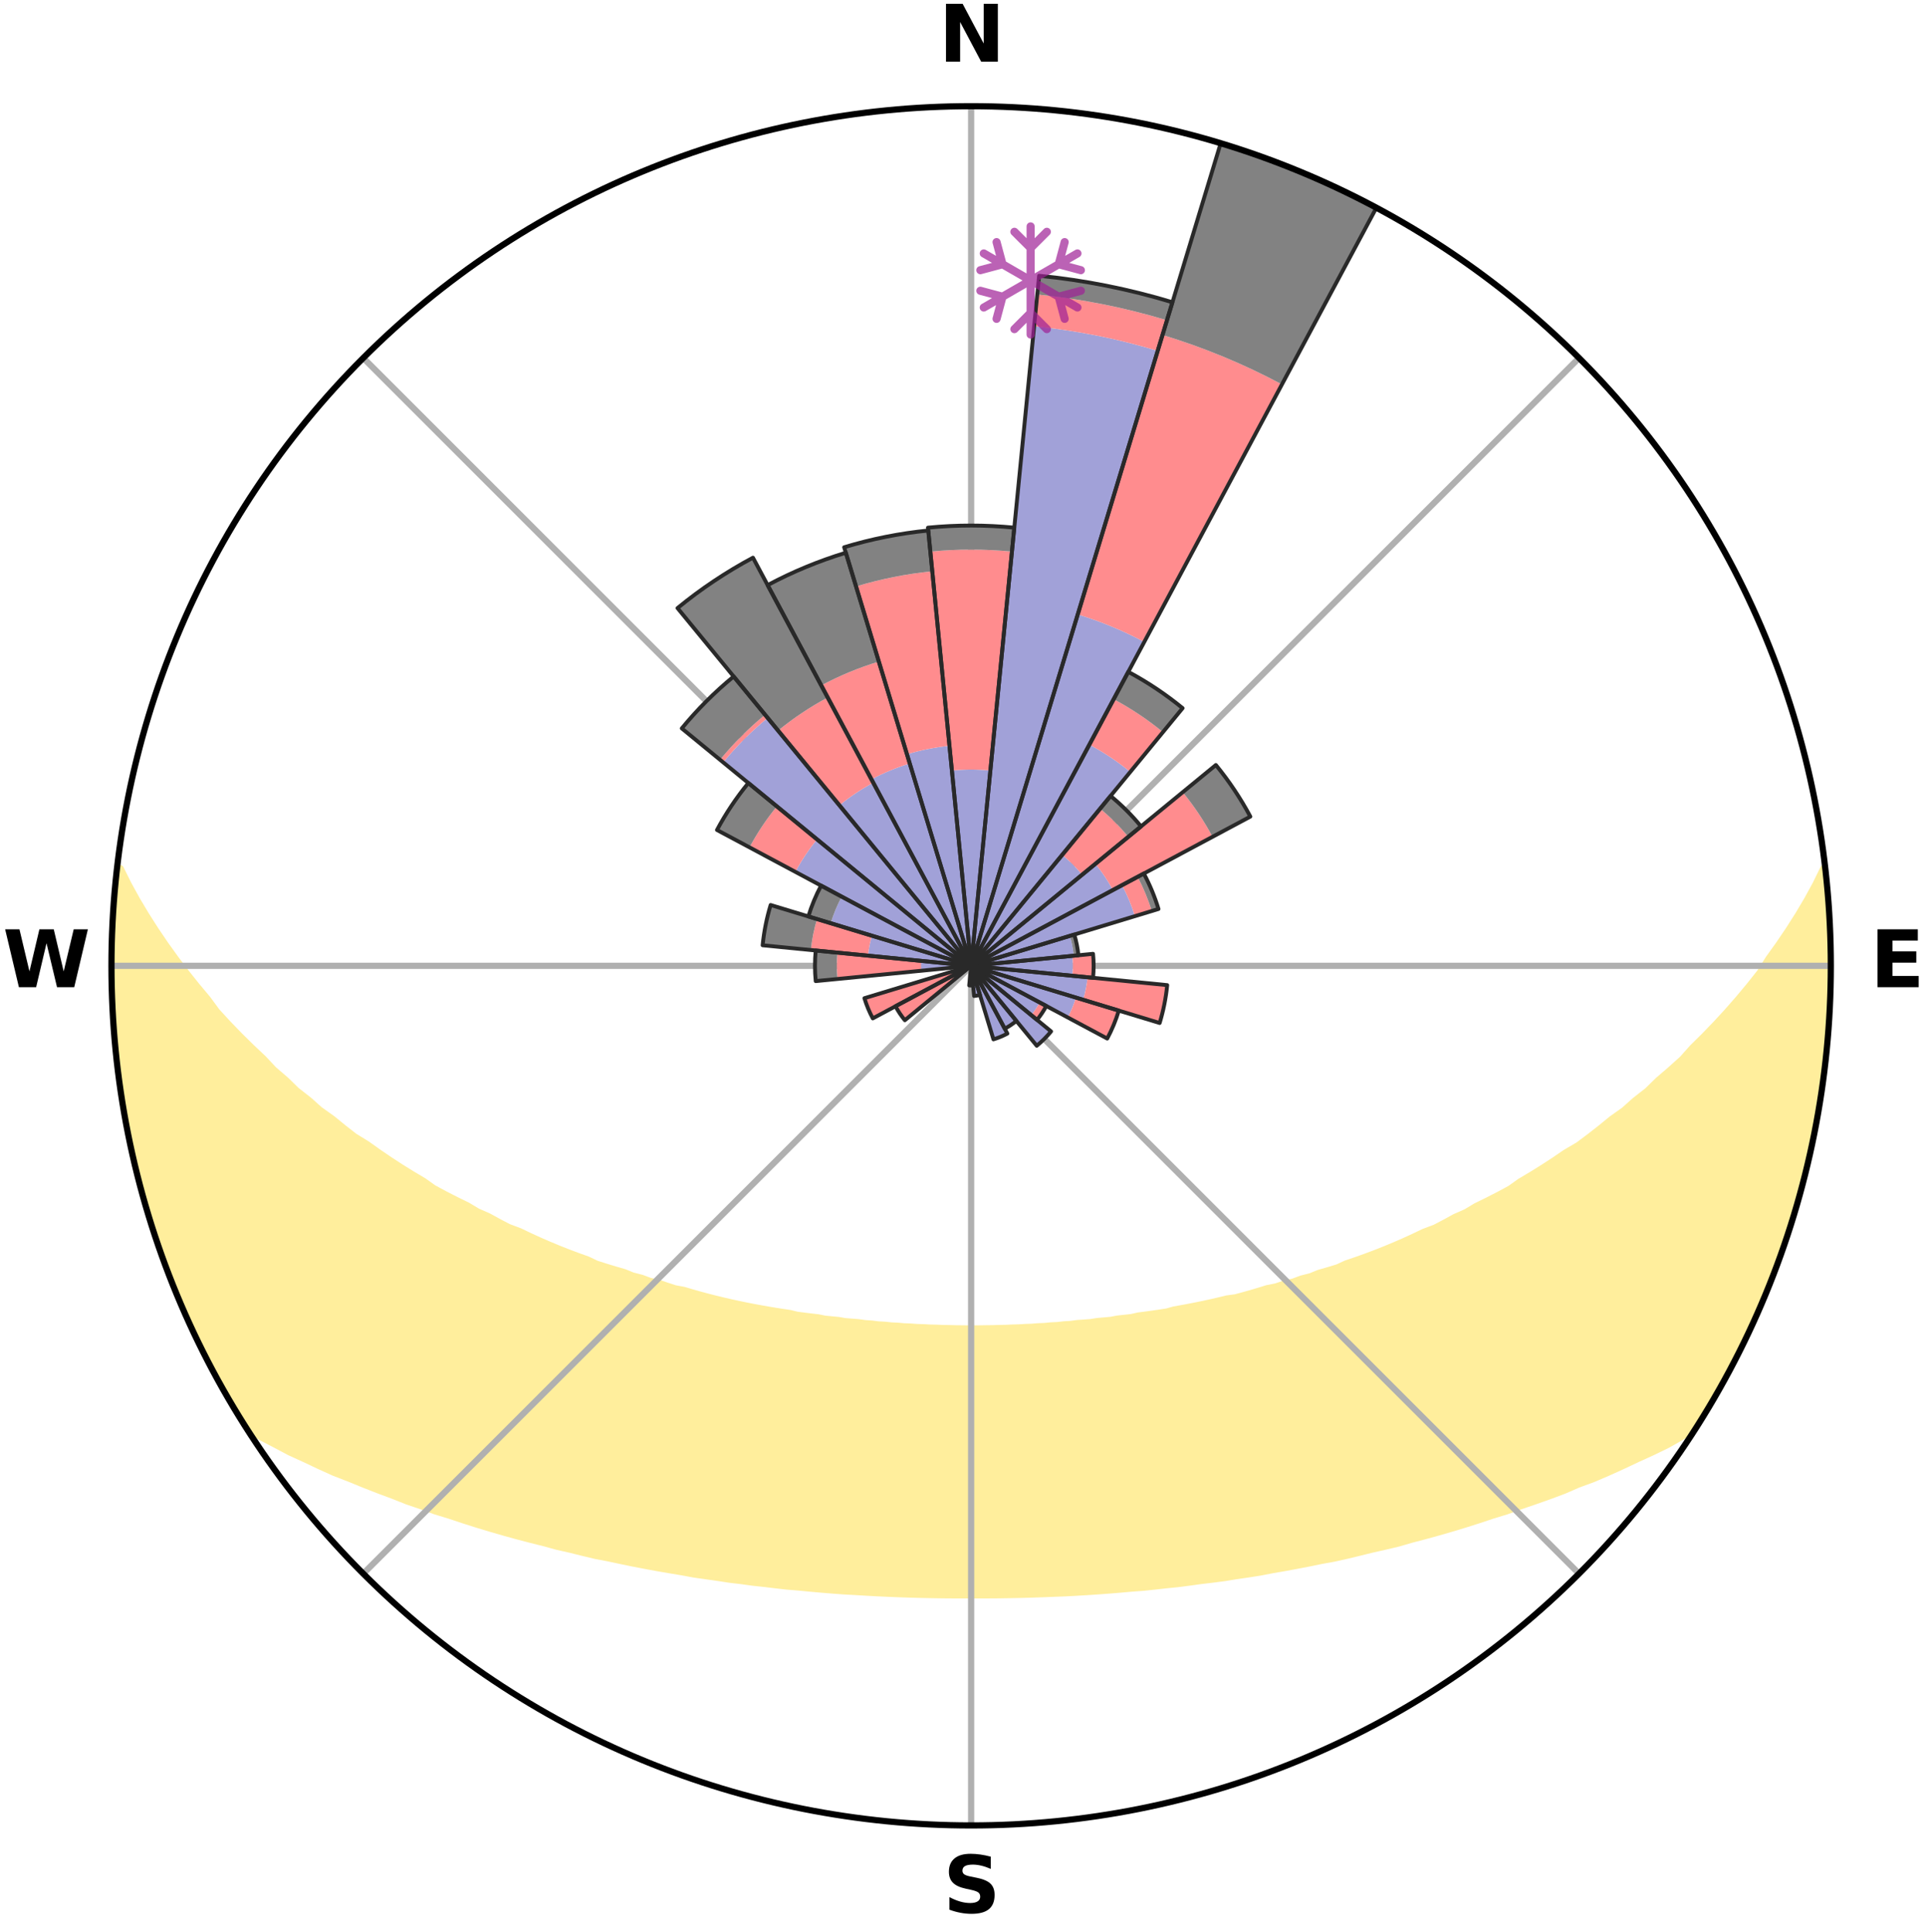 <?xml version="1.0" encoding="utf-8" standalone="no"?>
<!DOCTYPE svg PUBLIC "-//W3C//DTD SVG 1.1//EN"
  "http://www.w3.org/Graphics/SVG/1.1/DTD/svg11.dtd">
<svg xmlns:xlink="http://www.w3.org/1999/xlink" width="248.41pt" height="249.158pt" viewBox="0 0 248.41 249.158" xmlns="http://www.w3.org/2000/svg" version="1.1">
 <title>Ski Rose for Estació d'esquí de Port-Ainé</title>
 <defs>
  <style type="text/css">*{stroke-linejoin: round; stroke-linecap: butt}</style>
 </defs>
 <g id="figure_1">
  <g id="patch_1">
   <path d="M 0 249.158 
L 248.41 249.158 
L 248.41 0 
L 0 0 
z
" style="fill: #ffffff"/>
  </g>
  <g id="axes_1">
   <g id="patch_2">
    <path d="M 236.135 124.579 
C 236.135 110.018 233.267 95.599 227.695 82.147 
C 222.122 68.695 213.955 56.471 203.659 46.175 
C 193.363 35.879 181.139 27.711 167.687 22.139 
C 154.235 16.567 139.815 13.699 125.255 13.699 
C 110.694 13.699 96.275 16.567 82.823 22.139 
C 69.371 27.711 57.147 35.879 46.851 46.175 
C 36.555 56.471 28.387 68.695 22.815 82.147 
C 17.243 95.599 14.375 110.018 14.375 124.579 
C 14.375 139.14 17.243 153.559 22.815 167.011 
C 28.387 180.463 36.555 192.687 46.851 202.983 
C 57.147 213.279 69.371 221.447 82.823 227.019 
C 96.275 232.591 110.694 235.459 125.255 235.459 
C 139.815 235.459 154.235 232.591 167.687 227.019 
C 181.139 221.447 193.363 213.279 203.659 202.983 
C 213.955 192.687 222.122 180.463 227.695 167.011 
C 233.267 153.559 236.135 139.14 236.135 124.579 
M 125.255 124.579 
C 125.255 124.579 125.255 124.579 125.255 124.579 
C 125.255 124.579 125.255 124.579 125.255 124.579 
C 125.255 124.579 125.255 124.579 125.255 124.579 
C 125.255 124.579 125.255 124.579 125.255 124.579 
C 125.255 124.579 125.255 124.579 125.255 124.579 
C 125.255 124.579 125.255 124.579 125.255 124.579 
C 125.255 124.579 125.255 124.579 125.255 124.579 
C 125.255 124.579 125.255 124.579 125.255 124.579 
C 125.255 124.579 125.255 124.579 125.255 124.579 
C 125.255 124.579 125.255 124.579 125.255 124.579 
C 125.255 124.579 125.255 124.579 125.255 124.579 
C 125.255 124.579 125.255 124.579 125.255 124.579 
C 125.255 124.579 125.255 124.579 125.255 124.579 
C 125.255 124.579 125.255 124.579 125.255 124.579 
C 125.255 124.579 125.255 124.579 125.255 124.579 
C 125.255 124.579 125.255 124.579 125.255 124.579 
z
" style="fill: #ffffff"/>
   </g>
   <g id="PolyCollection_1">
    <defs>
     <path id="m26c704b4b7" d="M 235.258 -137.112 
L 235.258 -137.112 
L 234.259 -135.075 
L 233.165 -133.072 
L 232 -131.108 
L 230.777 -129.186 
L 229.508 -127.309 
L 228.196 -125.477 
L 227.073 -123.691 
L 225.691 -121.949 
L 224.278 -120.256 
L 222.836 -118.611 
L 221.367 -117.015 
L 219.874 -115.468 
L 218.358 -113.971 
L 217.043 -112.495 
L 215.486 -111.094 
L 213.912 -109.743 
L 212.542 -108.401 
L 210.937 -107.147 
L 209.537 -105.894 
L 207.909 -104.736 
L 206.485 -103.572 
L 205.05 -102.45 
L 203.606 -101.371 
L 201.947 -100.398 
L 200.491 -99.405 
L 199.029 -98.454 
L 197.564 -97.544 
L 196.097 -96.674 
L 194.822 -95.763 
L 193.351 -94.97 
L 191.881 -94.216 
L 190.414 -93.5 
L 189.132 -92.731 
L 187.671 -92.087 
L 186.391 -91.385 
L 185.112 -90.714 
L 183.666 -90.172 
L 182.394 -89.564 
L 181.126 -88.985 
L 179.862 -88.435 
L 178.604 -87.913 
L 177.351 -87.419 
L 176.105 -86.952 
L 174.867 -86.511 
L 173.636 -86.095 
L 172.55 -85.592 
L 171.334 -85.224 
L 170.128 -84.878 
L 169.057 -84.442 
L 167.869 -84.14 
L 166.808 -83.745 
L 165.64 -83.483 
L 164.592 -83.126 
L 163.446 -82.9 
L 162.413 -82.58 
L 161.385 -82.276 
L 160.364 -81.989 
L 159.349 -81.717 
L 158.257 -81.57 
L 157.259 -81.328 
L 156.268 -81.1 
L 155.285 -80.885 
L 154.309 -80.683 
L 153.341 -80.493 
L 152.38 -80.315 
L 151.427 -80.147 
L 150.537 -79.893 
L 149.596 -79.748 
L 148.663 -79.613 
L 147.738 -79.486 
L 146.82 -79.367 
L 145.949 -79.171 
L 145.043 -79.069 
L 144.145 -78.974 
L 143.284 -78.809 
L 142.398 -78.729 
L 141.518 -78.654 
L 140.667 -78.516 
L 139.798 -78.453 
L 138.935 -78.394 
L 138.094 -78.281 
L 137.241 -78.232 
L 136.405 -78.135 
L 135.56 -78.095 
L 134.729 -78.014 
L 133.891 -77.981 
L 133.064 -77.914 
L 132.233 -77.888 
L 131.409 -77.835 
L 130.583 -77.815 
L 129.762 -77.775 
L 128.94 -77.761 
L 128.12 -77.734 
L 127.301 -77.724 
L 126.482 -77.71 
L 125.664 -77.705 
L 124.846 -77.705 
L 124.028 -77.714 
L 123.209 -77.723 
L 122.39 -77.745 
L 121.57 -77.758 
L 120.75 -77.793 
L 119.926 -77.811 
L 119.104 -77.859 
L 118.276 -77.883 
L 117.451 -77.944 
L 116.617 -77.975 
L 115.788 -78.05 
L 114.948 -78.088 
L 114.115 -78.178 
L 113.267 -78.224 
L 112.429 -78.33 
L 111.571 -78.385 
L 110.728 -78.507 
L 109.861 -78.573 
L 108.988 -78.643 
L 108.135 -78.791 
L 107.251 -78.874 
L 106.36 -78.962 
L 105.497 -79.139 
L 104.594 -79.243 
L 103.684 -79.354 
L 102.765 -79.472 
L 101.888 -79.691 
L 100.957 -79.829 
L 100.02 -79.976 
L 99.074 -80.133 
L 98.121 -80.3 
L 97.159 -80.478 
L 96.191 -80.668 
L 95.214 -80.87 
L 94.231 -81.085 
L 93.24 -81.313 
L 92.241 -81.555 
L 91.236 -81.812 
L 90.225 -82.084 
L 89.207 -82.372 
L 88.182 -82.676 
L 87.05 -82.885 
L 86.01 -83.224 
L 84.966 -83.58 
L 83.802 -83.843 
L 82.744 -84.238 
L 81.561 -84.541 
L 80.492 -84.976 
L 79.29 -85.322 
L 78.078 -85.69 
L 76.857 -86.081 
L 75.769 -86.607 
L 74.534 -87.047 
L 73.292 -87.514 
L 72.043 -88.007 
L 70.788 -88.528 
L 69.528 -89.077 
L 68.263 -89.654 
L 66.995 -90.261 
L 65.553 -90.801 
L 64.277 -91.471 
L 63.001 -92.172 
L 61.543 -92.814 
L 60.265 -93.58 
L 58.802 -94.295 
L 57.335 -95.047 
L 55.868 -95.838 
L 54.596 -96.746 
L 53.132 -97.613 
L 51.67 -98.521 
L 50.212 -99.47 
L 48.759 -100.46 
L 47.312 -101.491 
L 45.663 -102.506 
L 44.231 -103.625 
L 42.81 -104.786 
L 41.185 -105.941 
L 39.787 -107.191 
L 38.186 -108.442 
L 36.818 -109.78 
L 35.247 -111.127 
L 33.916 -112.554 
L 32.382 -113.998 
L 30.868 -115.491 
L 29.378 -117.033 
L 27.911 -118.625 
L 26.697 -120.276 
L 25.286 -121.961 
L 23.906 -123.695 
L 22.56 -125.475 
L 21.25 -127.303 
L 19.981 -129.175 
L 18.758 -131.093 
L 17.59 -133.052 
L 16.491 -135.052 
L 15.481 -137.086 
L 15.092 -137.131 
L 15.092 -137.131 
L 15.033 -135.192 
L 14.812 -133.271 
L 14.623 -131.346 
L 14.494 -129.415 
L 14.539 -127.478 
L 14.447 -125.546 
L 14.387 -123.612 
L 14.586 -121.681 
L 14.59 -119.747 
L 14.625 -117.813 
L 14.726 -115.88 
L 14.982 -113.961 
L 15.108 -112.029 
L 15.498 -110.129 
L 15.644 -108.198 
L 15.904 -106.28 
L 16.341 -104.393 
L 16.619 -102.477 
L 17.114 -100.605 
L 17.452 -98.698 
L 18.005 -96.842 
L 18.455 -94.961 
L 18.962 -93.094 
L 19.599 -91.266 
L 20.143 -89.409 
L 20.786 -87.585 
L 21.511 -85.791 
L 22.096 -83.944 
L 22.829 -82.153 
L 23.594 -80.376 
L 24.444 -78.637 
L 25.213 -76.861 
L 26.04 -75.112 
L 26.92 -73.389 
L 27.861 -71.698 
L 28.754 -69.982 
L 29.728 -68.31 
L 30.715 -66.645 
L 31.763 -65.018 
L 33.589 -63.907 
L 35.517 -62.904 
L 37.393 -61.908 
L 39.353 -61.015 
L 41.248 -60.119 
L 43.141 -59.263 
L 45.1 -58.505 
L 46.988 -57.733 
L 48.867 -56.997 
L 50.742 -56.3 
L 52.546 -55.581 
L 54.401 -54.951 
L 56.19 -54.298 
L 58.028 -53.736 
L 59.799 -53.147 
L 61.562 -52.587 
L 63.314 -52.056 
L 65.057 -51.553 
L 66.788 -51.076 
L 68.508 -50.626 
L 70.217 -50.2 
L 71.874 -49.741 
L 73.56 -49.363 
L 75.201 -48.955 
L 76.829 -48.565 
L 78.48 -48.25 
L 80.091 -47.907 
L 81.689 -47.577 
L 83.281 -47.272 
L 84.859 -46.98 
L 86.431 -46.71 
L 87.99 -46.451 
L 89.521 -46.168 
L 91.065 -45.947 
L 92.596 -45.734 
L 94.104 -45.498 
L 95.621 -45.32 
L 97.115 -45.113 
L 98.612 -44.953 
L 100.092 -44.774 
L 101.566 -44.608 
L 103.044 -44.489 
L 104.505 -44.347 
L 105.962 -44.217 
L 107.413 -44.099 
L 108.859 -43.992 
L 110.304 -43.914 
L 111.742 -43.827 
L 113.175 -43.75 
L 114.605 -43.683 
L 116.031 -43.625 
L 117.455 -43.578 
L 118.877 -43.539 
L 120.296 -43.51 
L 121.714 -43.489 
L 123.131 -43.478 
L 124.547 -43.475 
L 125.963 -43.476 
L 127.379 -43.479 
L 128.795 -43.489 
L 130.213 -43.512 
L 131.633 -43.541 
L 133.054 -43.58 
L 134.478 -43.629 
L 135.905 -43.686 
L 137.336 -43.74 
L 138.77 -43.816 
L 140.208 -43.901 
L 141.649 -43.998 
L 143.095 -44.105 
L 144.546 -44.224 
L 146.002 -44.354 
L 147.473 -44.462 
L 148.941 -44.616 
L 150.415 -44.782 
L 151.905 -44.93 
L 153.392 -45.122 
L 154.885 -45.329 
L 156.402 -45.508 
L 157.925 -45.706 
L 159.441 -45.957 
L 160.984 -46.178 
L 162.534 -46.421 
L 164.073 -46.722 
L 165.645 -46.991 
L 167.222 -47.284 
L 168.814 -47.589 
L 170.411 -47.919 
L 172.051 -48.215 
L 173.673 -48.577 
L 175.3 -48.968 
L 176.941 -49.375 
L 178.627 -49.754 
L 180.325 -50.156 
L 181.991 -50.64 
L 183.71 -51.09 
L 185.442 -51.567 
L 187.183 -52.07 
L 188.936 -52.601 
L 190.697 -53.161 
L 192.468 -53.751 
L 194.306 -54.312 
L 196.096 -54.964 
L 197.949 -55.595 
L 199.817 -56.256 
L 201.688 -56.956 
L 203.505 -57.747 
L 205.458 -58.465 
L 207.353 -59.276 
L 209.244 -60.132 
L 211.14 -61.027 
L 213.1 -61.92 
L 215.049 -62.865 
L 216.903 -63.918 
L 218.736 -65.025 
L 219.795 -66.645 
L 220.791 -68.304 
L 221.756 -69.981 
L 222.637 -71.705 
L 223.588 -73.39 
L 224.46 -75.117 
L 225.276 -76.871 
L 226.135 -78.605 
L 226.926 -80.371 
L 227.675 -82.155 
L 228.352 -83.968 
L 228.988 -85.795 
L 229.748 -87.576 
L 230.352 -89.414 
L 231.002 -91.237 
L 231.499 -93.108 
L 232.063 -94.959 
L 232.581 -96.823 
L 233.054 -98.699 
L 233.482 -100.586 
L 233.866 -102.482 
L 234.206 -104.386 
L 234.576 -106.285 
L 234.826 -108.204 
L 235.162 -110.11 
L 235.395 -112.03 
L 235.523 -113.961 
L 235.75 -115.883 
L 235.803 -117.818 
L 236.013 -119.743 
L 235.991 -121.679 
L 236.129 -123.611 
L 236.035 -125.546 
L 236.053 -127.48 
L 235.942 -129.412 
L 235.892 -131.346 
L 235.665 -133.269 
L 235.602 -135.204 
L 235.258 -137.112 
z
" style="stroke: #ffee9c"/>
    </defs>
    <g clip-path="url(#p93b588fbb6)">
     <use xlink:href="#m26c704b4b7" x="0" y="249.158" style="fill: #ffee9c; stroke: #ffee9c"/>
    </g>
   </g>
   <g id="matplotlib.axis_1">
    <g id="xtick_1">
     <g id="line2d_1">
      <path d="M 125.255 124.579 
L 125.255 13.699 
" clip-path="url(#p93b588fbb6)" style="fill: none; stroke: #b0b0b0; stroke-width: 0.8; stroke-linecap: square"/>
     </g>
     <g id="text_1">
      <!-- N -->
      <g transform="translate(121.07 7.958) scale(0.1 -0.1)">
       <defs>
        <path id="DejaVuSans-Bold-4e" d="M 588 4666 
L 1931 4666 
L 3628 1466 
L 3628 4666 
L 4769 4666 
L 4769 0 
L 3425 0 
L 1728 3200 
L 1728 0 
L 588 0 
L 588 4666 
z
" transform="scale(0.016)"/>
       </defs>
       <use xlink:href="#DejaVuSans-Bold-4e"/>
      </g>
     </g>
    </g>
    <g id="xtick_2">
     <g id="line2d_2">
      <path d="M 125.255 124.579 
L 203.659 46.175 
" clip-path="url(#p93b588fbb6)" style="fill: none; stroke: #b0b0b0; stroke-width: 0.8; stroke-linecap: square"/>
     </g>
    </g>
    <g id="xtick_3">
     <g id="line2d_3">
      <path d="M 125.255 124.579 
L 236.135 124.579 
" clip-path="url(#p93b588fbb6)" style="fill: none; stroke: #b0b0b0; stroke-width: 0.8; stroke-linecap: square"/>
     </g>
     <g id="text_2">
      <!-- E -->
      <g transform="translate(241.219 127.338) scale(0.1 -0.1)">
       <defs>
        <path id="DejaVuSans-Bold-45" d="M 588 4666 
L 3834 4666 
L 3834 3756 
L 1791 3756 
L 1791 2888 
L 3713 2888 
L 3713 1978 
L 1791 1978 
L 1791 909 
L 3903 909 
L 3903 0 
L 588 0 
L 588 4666 
z
" transform="scale(0.016)"/>
       </defs>
       <use xlink:href="#DejaVuSans-Bold-45"/>
      </g>
     </g>
    </g>
    <g id="xtick_4">
     <g id="line2d_4">
      <path d="M 125.255 124.579 
L 203.659 202.983 
" clip-path="url(#p93b588fbb6)" style="fill: none; stroke: #b0b0b0; stroke-width: 0.8; stroke-linecap: square"/>
     </g>
    </g>
    <g id="xtick_5">
     <g id="line2d_5">
      <path d="M 125.255 124.579 
L 125.255 235.459 
" clip-path="url(#p93b588fbb6)" style="fill: none; stroke: #b0b0b0; stroke-width: 0.8; stroke-linecap: square"/>
     </g>
     <g id="text_3">
      <!-- S -->
      <g transform="translate(121.654 246.718) scale(0.1 -0.1)">
       <defs>
        <path id="DejaVuSans-Bold-53" d="M 3834 4519 
L 3834 3531 
Q 3450 3703 3084 3790 
Q 2719 3878 2394 3878 
Q 1963 3878 1756 3759 
Q 1550 3641 1550 3391 
Q 1550 3203 1689 3098 
Q 1828 2994 2194 2919 
L 2706 2816 
Q 3484 2659 3812 2340 
Q 4141 2022 4141 1434 
Q 4141 663 3683 286 
Q 3225 -91 2284 -91 
Q 1841 -91 1394 -6 
Q 947 78 500 244 
L 500 1259 
Q 947 1022 1364 901 
Q 1781 781 2169 781 
Q 2563 781 2772 912 
Q 2981 1044 2981 1288 
Q 2981 1506 2839 1625 
Q 2697 1744 2272 1838 
L 1806 1941 
Q 1106 2091 782 2419 
Q 459 2747 459 3303 
Q 459 4000 909 4375 
Q 1359 4750 2203 4750 
Q 2588 4750 2994 4692 
Q 3400 4634 3834 4519 
z
" transform="scale(0.016)"/>
       </defs>
       <use xlink:href="#DejaVuSans-Bold-53"/>
      </g>
     </g>
    </g>
    <g id="xtick_6">
     <g id="line2d_6">
      <path d="M 125.255 124.579 
L 46.851 202.983 
" clip-path="url(#p93b588fbb6)" style="fill: none; stroke: #b0b0b0; stroke-width: 0.8; stroke-linecap: square"/>
     </g>
    </g>
    <g id="xtick_7">
     <g id="line2d_7">
      <path d="M 125.255 124.579 
L 14.375 124.579 
" clip-path="url(#p93b588fbb6)" style="fill: none; stroke: #b0b0b0; stroke-width: 0.8; stroke-linecap: square"/>
     </g>
     <g id="text_4">
      <!-- W -->
      <g transform="translate(0.36 127.338) scale(0.1 -0.1)">
       <defs>
        <path id="DejaVuSans-Bold-57" d="M 191 4666 
L 1344 4666 
L 2150 1275 
L 2950 4666 
L 4109 4666 
L 4909 1275 
L 5716 4666 
L 6859 4666 
L 5759 0 
L 4372 0 
L 3525 3547 
L 2688 0 
L 1300 0 
L 191 4666 
z
" transform="scale(0.016)"/>
       </defs>
       <use xlink:href="#DejaVuSans-Bold-57"/>
      </g>
     </g>
    </g>
    <g id="xtick_8">
     <g id="line2d_8">
      <path d="M 125.255 124.579 
L 46.851 46.175 
" clip-path="url(#p93b588fbb6)" style="fill: none; stroke: #b0b0b0; stroke-width: 0.8; stroke-linecap: square"/>
     </g>
    </g>
   </g>
   <g id="matplotlib.axis_2"/>
   <g id="patch_3">
    <path d="M 125.255 124.579 
C 125.255 124.579 125.255 124.579 125.255 124.579 
C 125.255 124.579 125.255 124.579 125.255 124.579 
L 125.255 124.579 
C 125.255 124.579 125.255 124.579 125.255 124.579 
C 125.255 124.579 125.255 124.579 125.255 124.579 
z
" clip-path="url(#p93b588fbb6)" style="fill: #d9d9d9"/>
   </g>
   <g id="patch_4">
    <path d="M 125.255 124.579 
C 125.255 124.579 125.255 124.579 125.255 124.579 
C 125.255 124.579 125.255 124.579 125.255 124.579 
L 125.255 124.579 
C 125.255 124.579 125.255 124.579 125.255 124.579 
C 125.255 124.579 125.255 124.579 125.255 124.579 
z
" clip-path="url(#p93b588fbb6)" style="fill: #d9d9d9"/>
   </g>
   <g id="patch_5">
    <path d="M 125.255 124.579 
C 125.255 124.579 125.255 124.579 125.255 124.579 
C 125.255 124.579 125.255 124.579 125.255 124.579 
L 125.255 124.579 
C 125.255 124.579 125.255 124.579 125.255 124.579 
C 125.255 124.579 125.255 124.579 125.255 124.579 
z
" clip-path="url(#p93b588fbb6)" style="fill: #d9d9d9"/>
   </g>
   <g id="patch_6">
    <path d="M 125.255 124.579 
C 125.255 124.579 125.255 124.579 125.255 124.579 
C 125.255 124.579 125.255 124.579 125.255 124.579 
L 125.255 124.579 
C 125.255 124.579 125.255 124.579 125.255 124.579 
C 125.255 124.579 125.255 124.579 125.255 124.579 
z
" clip-path="url(#p93b588fbb6)" style="fill: #d9d9d9"/>
   </g>
   <g id="patch_7">
    <path d="M 125.255 124.579 
C 125.255 124.579 125.255 124.579 125.255 124.579 
C 125.255 124.579 125.255 124.579 125.255 124.579 
L 125.255 124.579 
C 125.255 124.579 125.255 124.579 125.255 124.579 
C 125.255 124.579 125.255 124.579 125.255 124.579 
z
" clip-path="url(#p93b588fbb6)" style="fill: #d9d9d9"/>
   </g>
   <g id="patch_8">
    <path d="M 125.255 124.579 
C 125.255 124.579 125.255 124.579 125.255 124.579 
C 125.255 124.579 125.255 124.579 125.255 124.579 
L 125.255 124.579 
C 125.255 124.579 125.255 124.579 125.255 124.579 
C 125.255 124.579 125.255 124.579 125.255 124.579 
z
" clip-path="url(#p93b588fbb6)" style="fill: #d9d9d9"/>
   </g>
   <g id="patch_9">
    <path d="M 125.255 124.579 
C 125.255 124.579 125.255 124.579 125.255 124.579 
C 125.255 124.579 125.255 124.579 125.255 124.579 
L 125.255 124.579 
C 125.255 124.579 125.255 124.579 125.255 124.579 
C 125.255 124.579 125.255 124.579 125.255 124.579 
z
" clip-path="url(#p93b588fbb6)" style="fill: #d9d9d9"/>
   </g>
   <g id="patch_10">
    <path d="M 125.255 124.579 
C 125.255 124.579 125.255 124.579 125.255 124.579 
C 125.255 124.579 125.255 124.579 125.255 124.579 
L 125.255 124.579 
C 125.255 124.579 125.255 124.579 125.255 124.579 
C 125.255 124.579 125.255 124.579 125.255 124.579 
z
" clip-path="url(#p93b588fbb6)" style="fill: #d9d9d9"/>
   </g>
   <g id="patch_11">
    <path d="M 125.255 124.579 
C 125.255 124.579 125.255 124.579 125.255 124.579 
C 125.255 124.579 125.255 124.579 125.255 124.579 
L 125.255 124.579 
C 125.255 124.579 125.255 124.579 125.255 124.579 
C 125.255 124.579 125.255 124.579 125.255 124.579 
z
" clip-path="url(#p93b588fbb6)" style="fill: #d9d9d9"/>
   </g>
   <g id="patch_12">
    <path d="M 125.255 124.579 
C 125.255 124.579 125.255 124.579 125.255 124.579 
C 125.255 124.579 125.255 124.579 125.255 124.579 
L 125.255 124.579 
C 125.255 124.579 125.255 124.579 125.255 124.579 
C 125.255 124.579 125.255 124.579 125.255 124.579 
z
" clip-path="url(#p93b588fbb6)" style="fill: #d9d9d9"/>
   </g>
   <g id="patch_13">
    <path d="M 125.255 124.579 
C 125.255 124.579 125.255 124.579 125.255 124.579 
C 125.255 124.579 125.255 124.579 125.255 124.579 
L 125.255 124.579 
C 125.255 124.579 125.255 124.579 125.255 124.579 
C 125.255 124.579 125.255 124.579 125.255 124.579 
z
" clip-path="url(#p93b588fbb6)" style="fill: #d9d9d9"/>
   </g>
   <g id="patch_14">
    <path d="M 125.255 124.579 
C 125.255 124.579 125.255 124.579 125.255 124.579 
C 125.255 124.579 125.255 124.579 125.255 124.579 
L 125.255 124.579 
C 125.255 124.579 125.255 124.579 125.255 124.579 
C 125.255 124.579 125.255 124.579 125.255 124.579 
z
" clip-path="url(#p93b588fbb6)" style="fill: #d9d9d9"/>
   </g>
   <g id="patch_15">
    <path d="M 125.255 124.579 
C 125.255 124.579 125.255 124.579 125.255 124.579 
C 125.255 124.579 125.255 124.579 125.255 124.579 
L 125.255 124.579 
C 125.255 124.579 125.255 124.579 125.255 124.579 
C 125.255 124.579 125.255 124.579 125.255 124.579 
z
" clip-path="url(#p93b588fbb6)" style="fill: #d9d9d9"/>
   </g>
   <g id="patch_16">
    <path d="M 125.255 124.579 
C 125.255 124.579 125.255 124.579 125.255 124.579 
C 125.255 124.579 125.255 124.579 125.255 124.579 
L 125.255 124.579 
C 125.255 124.579 125.255 124.579 125.255 124.579 
C 125.255 124.579 125.255 124.579 125.255 124.579 
z
" clip-path="url(#p93b588fbb6)" style="fill: #d9d9d9"/>
   </g>
   <g id="patch_17">
    <path d="M 125.255 124.579 
C 125.255 124.579 125.255 124.579 125.255 124.579 
C 125.255 124.579 125.255 124.579 125.255 124.579 
L 125.255 124.579 
C 125.255 124.579 125.255 124.579 125.255 124.579 
C 125.255 124.579 125.255 124.579 125.255 124.579 
z
" clip-path="url(#p93b588fbb6)" style="fill: #d9d9d9"/>
   </g>
   <g id="patch_18">
    <path d="M 125.255 124.579 
C 125.255 124.579 125.255 124.579 125.255 124.579 
C 125.255 124.579 125.255 124.579 125.255 124.579 
L 125.255 124.579 
C 125.255 124.579 125.255 124.579 125.255 124.579 
C 125.255 124.579 125.255 124.579 125.255 124.579 
z
" clip-path="url(#p93b588fbb6)" style="fill: #d9d9d9"/>
   </g>
   <g id="patch_19">
    <path d="M 125.255 124.579 
C 125.255 124.579 125.255 124.579 125.255 124.579 
C 125.255 124.579 125.255 124.579 125.255 124.579 
L 125.255 124.579 
C 125.255 124.579 125.255 124.579 125.255 124.579 
C 125.255 124.579 125.255 124.579 125.255 124.579 
z
" clip-path="url(#p93b588fbb6)" style="fill: #d9d9d9"/>
   </g>
   <g id="patch_20">
    <path d="M 125.255 124.579 
C 125.255 124.579 125.255 124.579 125.255 124.579 
C 125.255 124.579 125.255 124.579 125.255 124.579 
L 125.255 124.579 
C 125.255 124.579 125.255 124.579 125.255 124.579 
C 125.255 124.579 125.255 124.579 125.255 124.579 
z
" clip-path="url(#p93b588fbb6)" style="fill: #d9d9d9"/>
   </g>
   <g id="patch_21">
    <path d="M 125.255 124.579 
C 125.255 124.579 125.255 124.579 125.255 124.579 
C 125.255 124.579 125.255 124.579 125.255 124.579 
L 125.255 124.579 
C 125.255 124.579 125.255 124.579 125.255 124.579 
C 125.255 124.579 125.255 124.579 125.255 124.579 
z
" clip-path="url(#p93b588fbb6)" style="fill: #d9d9d9"/>
   </g>
   <g id="patch_22">
    <path d="M 125.255 124.579 
C 125.255 124.579 125.255 124.579 125.255 124.579 
C 125.255 124.579 125.255 124.579 125.255 124.579 
L 125.255 124.579 
C 125.255 124.579 125.255 124.579 125.255 124.579 
C 125.255 124.579 125.255 124.579 125.255 124.579 
z
" clip-path="url(#p93b588fbb6)" style="fill: #d9d9d9"/>
   </g>
   <g id="patch_23">
    <path d="M 125.255 124.579 
C 125.255 124.579 125.255 124.579 125.255 124.579 
C 125.255 124.579 125.255 124.579 125.255 124.579 
L 125.255 124.579 
C 125.255 124.579 125.255 124.579 125.255 124.579 
C 125.255 124.579 125.255 124.579 125.255 124.579 
z
" clip-path="url(#p93b588fbb6)" style="fill: #d9d9d9"/>
   </g>
   <g id="patch_24">
    <path d="M 125.255 124.579 
C 125.255 124.579 125.255 124.579 125.255 124.579 
C 125.255 124.579 125.255 124.579 125.255 124.579 
L 125.255 124.579 
C 125.255 124.579 125.255 124.579 125.255 124.579 
C 125.255 124.579 125.255 124.579 125.255 124.579 
z
" clip-path="url(#p93b588fbb6)" style="fill: #d9d9d9"/>
   </g>
   <g id="patch_25">
    <path d="M 125.255 124.579 
C 125.255 124.579 125.255 124.579 125.255 124.579 
C 125.255 124.579 125.255 124.579 125.255 124.579 
L 125.255 124.579 
C 125.255 124.579 125.255 124.579 125.255 124.579 
C 125.255 124.579 125.255 124.579 125.255 124.579 
z
" clip-path="url(#p93b588fbb6)" style="fill: #d9d9d9"/>
   </g>
   <g id="patch_26">
    <path d="M 125.255 124.579 
C 125.255 124.579 125.255 124.579 125.255 124.579 
C 125.255 124.579 125.255 124.579 125.255 124.579 
L 125.255 124.579 
C 125.255 124.579 125.255 124.579 125.255 124.579 
C 125.255 124.579 125.255 124.579 125.255 124.579 
z
" clip-path="url(#p93b588fbb6)" style="fill: #d9d9d9"/>
   </g>
   <g id="patch_27">
    <path d="M 125.255 124.579 
C 125.255 124.579 125.255 124.579 125.255 124.579 
C 125.255 124.579 125.255 124.579 125.255 124.579 
L 125.255 124.579 
C 125.255 124.579 125.255 124.579 125.255 124.579 
C 125.255 124.579 125.255 124.579 125.255 124.579 
z
" clip-path="url(#p93b588fbb6)" style="fill: #d9d9d9"/>
   </g>
   <g id="patch_28">
    <path d="M 125.255 124.579 
C 125.255 124.579 125.255 124.579 125.255 124.579 
C 125.255 124.579 125.255 124.579 125.255 124.579 
L 125.255 124.579 
C 125.255 124.579 125.255 124.579 125.255 124.579 
C 125.255 124.579 125.255 124.579 125.255 124.579 
z
" clip-path="url(#p93b588fbb6)" style="fill: #d9d9d9"/>
   </g>
   <g id="patch_29">
    <path d="M 125.255 124.579 
C 125.255 124.579 125.255 124.579 125.255 124.579 
C 125.255 124.579 125.255 124.579 125.255 124.579 
L 125.255 124.579 
C 125.255 124.579 125.255 124.579 125.255 124.579 
C 125.255 124.579 125.255 124.579 125.255 124.579 
z
" clip-path="url(#p93b588fbb6)" style="fill: #d9d9d9"/>
   </g>
   <g id="patch_30">
    <path d="M 125.255 124.579 
C 125.255 124.579 125.255 124.579 125.255 124.579 
C 125.255 124.579 125.255 124.579 125.255 124.579 
L 125.255 124.579 
C 125.255 124.579 125.255 124.579 125.255 124.579 
C 125.255 124.579 125.255 124.579 125.255 124.579 
z
" clip-path="url(#p93b588fbb6)" style="fill: #d9d9d9"/>
   </g>
   <g id="patch_31">
    <path d="M 125.255 124.579 
C 125.255 124.579 125.255 124.579 125.255 124.579 
C 125.255 124.579 125.255 124.579 125.255 124.579 
L 125.255 124.579 
C 125.255 124.579 125.255 124.579 125.255 124.579 
C 125.255 124.579 125.255 124.579 125.255 124.579 
z
" clip-path="url(#p93b588fbb6)" style="fill: #d9d9d9"/>
   </g>
   <g id="patch_32">
    <path d="M 125.255 124.579 
C 125.255 124.579 125.255 124.579 125.255 124.579 
C 125.255 124.579 125.255 124.579 125.255 124.579 
L 125.255 124.579 
C 125.255 124.579 125.255 124.579 125.255 124.579 
C 125.255 124.579 125.255 124.579 125.255 124.579 
z
" clip-path="url(#p93b588fbb6)" style="fill: #d9d9d9"/>
   </g>
   <g id="patch_33">
    <path d="M 125.255 124.579 
C 125.255 124.579 125.255 124.579 125.255 124.579 
C 125.255 124.579 125.255 124.579 125.255 124.579 
L 125.255 124.579 
C 125.255 124.579 125.255 124.579 125.255 124.579 
C 125.255 124.579 125.255 124.579 125.255 124.579 
z
" clip-path="url(#p93b588fbb6)" style="fill: #d9d9d9"/>
   </g>
   <g id="patch_34">
    <path d="M 125.255 124.579 
C 125.255 124.579 125.255 124.579 125.255 124.579 
C 125.255 124.579 125.255 124.579 125.255 124.579 
L 125.255 124.579 
C 125.255 124.579 125.255 124.579 125.255 124.579 
C 125.255 124.579 125.255 124.579 125.255 124.579 
z
" clip-path="url(#p93b588fbb6)" style="fill: #d9d9d9"/>
   </g>
   <g id="patch_35">
    <path d="M 125.255 124.579 
C 125.255 124.579 125.255 124.579 125.255 124.579 
C 125.255 124.579 125.255 124.579 125.255 124.579 
L 127.736 99.386 
C 126.912 99.305 126.083 99.264 125.255 99.264 
C 124.426 99.264 123.598 99.305 122.774 99.386 
z
" clip-path="url(#p93b588fbb6)" style="fill: #a1a1d8"/>
   </g>
   <g id="patch_36">
    <path d="M 125.255 124.579 
C 125.255 124.579 125.255 124.579 125.255 124.579 
C 125.255 124.579 125.255 124.579 125.255 124.579 
L 149.318 45.255 
C 146.721 44.467 144.088 43.808 141.427 43.278 
C 138.765 42.749 136.08 42.351 133.38 42.085 
z
" clip-path="url(#p93b588fbb6)" style="fill: #a1a1d8"/>
   </g>
   <g id="patch_37">
    <path d="M 125.255 124.579 
C 125.255 124.579 125.255 124.579 125.255 124.579 
C 125.255 124.579 125.255 124.579 125.255 124.579 
L 147.584 82.804 
C 146.217 82.073 144.814 81.41 143.382 80.816 
C 141.949 80.223 140.489 79.7 139.005 79.25 
z
" clip-path="url(#p93b588fbb6)" style="fill: #a1a1d8"/>
   </g>
   <g id="patch_38">
    <path d="M 125.255 124.579 
C 125.255 124.579 125.255 124.579 125.255 124.579 
C 125.255 124.579 125.255 124.579 125.255 124.579 
L 145.778 99.571 
C 144.96 98.899 144.109 98.268 143.228 97.68 
C 142.348 97.092 141.439 96.547 140.505 96.048 
z
" clip-path="url(#p93b588fbb6)" style="fill: #a1a1d8"/>
   </g>
   <g id="patch_39">
    <path d="M 125.255 124.579 
C 125.255 124.579 125.255 124.579 125.255 124.579 
C 125.255 124.579 125.255 124.579 125.255 124.579 
L 139.57 112.831 
C 139.186 112.362 138.779 111.913 138.35 111.484 
C 137.921 111.055 137.472 110.648 137.003 110.263 
z
" clip-path="url(#p93b588fbb6)" style="fill: #a1a1d8"/>
   </g>
   <g id="patch_40">
    <path d="M 125.255 124.579 
C 125.255 124.579 125.255 124.579 125.255 124.579 
C 125.255 124.579 125.255 124.579 125.255 124.579 
L 143.541 114.805 
C 143.221 114.206 142.872 113.624 142.495 113.06 
C 142.118 112.495 141.713 111.95 141.283 111.425 
z
" clip-path="url(#p93b588fbb6)" style="fill: #a1a1d8"/>
   </g>
   <g id="patch_41">
    <path d="M 125.255 124.579 
C 125.255 124.579 125.255 124.579 125.255 124.579 
C 125.255 124.579 125.255 124.579 125.255 124.579 
L 146.374 118.173 
C 146.165 117.481 145.921 116.801 145.645 116.133 
C 145.368 115.466 145.059 114.813 144.719 114.175 
z
" clip-path="url(#p93b588fbb6)" style="fill: #a1a1d8"/>
   </g>
   <g id="patch_42">
    <path d="M 125.255 124.579 
C 125.255 124.579 125.255 124.579 125.255 124.579 
C 125.255 124.579 125.255 124.579 125.255 124.579 
L 138.499 123.275 
C 138.457 122.841 138.393 122.41 138.308 121.983 
C 138.223 121.555 138.117 121.133 137.99 120.716 
z
" clip-path="url(#p93b588fbb6)" style="fill: #a1a1d8"/>
   </g>
   <g id="patch_43">
    <path d="M 125.255 124.579 
C 125.255 124.579 125.255 124.579 125.255 124.579 
C 125.255 124.579 125.255 124.579 125.255 124.579 
L 138.317 125.866 
C 138.36 125.438 138.381 125.009 138.381 124.579 
C 138.381 124.149 138.36 123.72 138.317 123.293 
z
" clip-path="url(#p93b588fbb6)" style="fill: #a1a1d8"/>
   </g>
   <g id="patch_44">
    <path d="M 125.255 124.579 
C 125.255 124.579 125.255 124.579 125.255 124.579 
C 125.255 124.579 125.255 124.579 125.255 124.579 
L 139.699 128.961 
C 139.843 128.488 139.963 128.008 140.059 127.524 
C 140.155 127.039 140.228 126.55 140.276 126.059 
z
" clip-path="url(#p93b588fbb6)" style="fill: #a1a1d8"/>
   </g>
   <g id="patch_45">
    <path d="M 125.255 124.579 
C 125.255 124.579 125.255 124.579 125.255 124.579 
C 125.255 124.579 125.255 124.579 125.255 124.579 
L 137.716 131.24 
C 137.935 130.832 138.132 130.414 138.309 129.986 
C 138.486 129.559 138.642 129.123 138.777 128.681 
z
" clip-path="url(#p93b588fbb6)" style="fill: #a1a1d8"/>
   </g>
   <g id="patch_46">
    <path d="M 125.255 124.579 
C 125.255 124.579 125.255 124.579 125.255 124.579 
C 125.255 124.579 125.255 124.579 125.255 124.579 
L 133.009 130.943 
C 133.218 130.689 133.413 130.425 133.596 130.152 
C 133.778 129.879 133.947 129.598 134.102 129.308 
z
" clip-path="url(#p93b588fbb6)" style="fill: #a1a1d8"/>
   </g>
   <g id="patch_47">
    <path d="M 125.255 124.579 
C 125.255 124.579 125.255 124.579 125.255 124.579 
C 125.255 124.579 125.255 124.579 125.255 124.579 
L 133.717 134.89 
C 134.054 134.613 134.378 134.32 134.687 134.011 
C 134.995 133.702 135.289 133.379 135.566 133.041 
z
" clip-path="url(#p93b588fbb6)" style="fill: #a1a1d8"/>
   </g>
   <g id="patch_48">
    <path d="M 125.255 124.579 
C 125.255 124.579 125.255 124.579 125.255 124.579 
C 125.255 124.579 125.255 124.579 125.255 124.579 
L 129.589 132.688 
C 129.854 132.546 130.113 132.391 130.363 132.224 
C 130.613 132.057 130.855 131.877 131.088 131.686 
z
" clip-path="url(#p93b588fbb6)" style="fill: #a1a1d8"/>
   </g>
   <g id="patch_49">
    <path d="M 125.255 124.579 
C 125.255 124.579 125.255 124.579 125.255 124.579 
C 125.255 124.579 125.255 124.579 125.255 124.579 
L 128.132 134.063 
C 128.442 133.969 128.748 133.859 129.047 133.735 
C 129.347 133.611 129.641 133.472 129.927 133.319 
z
" clip-path="url(#p93b588fbb6)" style="fill: #a1a1d8"/>
   </g>
   <g id="patch_50">
    <path d="M 125.255 124.579 
C 125.255 124.579 125.255 124.579 125.255 124.579 
C 125.255 124.579 125.255 124.579 125.255 124.579 
L 125.638 128.471 
C 125.766 128.459 125.892 128.44 126.018 128.415 
C 126.143 128.39 126.268 128.359 126.39 128.322 
z
" clip-path="url(#p93b588fbb6)" style="fill: #a1a1d8"/>
   </g>
   <g id="patch_51">
    <path d="M 125.255 124.579 
C 125.255 124.579 125.255 124.579 125.255 124.579 
C 125.255 124.579 125.255 124.579 125.255 124.579 
L 125.006 127.105 
C 125.089 127.113 125.172 127.117 125.255 127.117 
C 125.338 127.117 125.421 127.113 125.504 127.105 
z
" clip-path="url(#p93b588fbb6)" style="fill: #a1a1d8"/>
   </g>
   <g id="patch_52">
    <path d="M 125.255 124.579 
C 125.255 124.579 125.255 124.579 125.255 124.579 
C 125.255 124.579 125.255 124.579 125.255 124.579 
L 125.255 124.579 
C 125.255 124.579 125.255 124.579 125.255 124.579 
C 125.255 124.579 125.255 124.579 125.255 124.579 
z
" clip-path="url(#p93b588fbb6)" style="fill: #a1a1d8"/>
   </g>
   <g id="patch_53">
    <path d="M 125.255 124.579 
C 125.255 124.579 125.255 124.579 125.255 124.579 
C 125.255 124.579 125.255 124.579 125.255 124.579 
L 125.255 124.579 
C 125.255 124.579 125.255 124.579 125.255 124.579 
C 125.255 124.579 125.255 124.579 125.255 124.579 
z
" clip-path="url(#p93b588fbb6)" style="fill: #a1a1d8"/>
   </g>
   <g id="patch_54">
    <path d="M 125.255 124.579 
C 125.255 124.579 125.255 124.579 125.255 124.579 
C 125.255 124.579 125.255 124.579 125.255 124.579 
L 125.255 124.579 
C 125.255 124.579 125.255 124.579 125.255 124.579 
C 125.255 124.579 125.255 124.579 125.255 124.579 
z
" clip-path="url(#p93b588fbb6)" style="fill: #a1a1d8"/>
   </g>
   <g id="patch_55">
    <path d="M 125.255 124.579 
C 125.255 124.579 125.255 124.579 125.255 124.579 
C 125.255 124.579 125.255 124.579 125.255 124.579 
L 125.255 124.579 
C 125.255 124.579 125.255 124.579 125.255 124.579 
C 125.255 124.579 125.255 124.579 125.255 124.579 
z
" clip-path="url(#p93b588fbb6)" style="fill: #a1a1d8"/>
   </g>
   <g id="patch_56">
    <path d="M 125.255 124.579 
C 125.255 124.579 125.255 124.579 125.255 124.579 
C 125.255 124.579 125.255 124.579 125.255 124.579 
L 125.255 124.579 
C 125.255 124.579 125.255 124.579 125.255 124.579 
C 125.255 124.579 125.255 124.579 125.255 124.579 
z
" clip-path="url(#p93b588fbb6)" style="fill: #a1a1d8"/>
   </g>
   <g id="patch_57">
    <path d="M 125.255 124.579 
C 125.255 124.579 125.255 124.579 125.255 124.579 
C 125.255 124.579 125.255 124.579 125.255 124.579 
L 125.255 124.579 
C 125.255 124.579 125.255 124.579 125.255 124.579 
C 125.255 124.579 125.255 124.579 125.255 124.579 
z
" clip-path="url(#p93b588fbb6)" style="fill: #a1a1d8"/>
   </g>
   <g id="patch_58">
    <path d="M 125.255 124.579 
C 125.255 124.579 125.255 124.579 125.255 124.579 
C 125.255 124.579 125.255 124.579 125.255 124.579 
L 125.255 124.579 
C 125.255 124.579 125.255 124.579 125.255 124.579 
C 125.255 124.579 125.255 124.579 125.255 124.579 
z
" clip-path="url(#p93b588fbb6)" style="fill: #a1a1d8"/>
   </g>
   <g id="patch_59">
    <path d="M 125.255 124.579 
C 125.255 124.579 125.255 124.579 125.255 124.579 
C 125.255 124.579 125.255 124.579 125.255 124.579 
L 118.816 123.945 
C 118.795 124.156 118.785 124.367 118.785 124.579 
C 118.785 124.791 118.795 125.002 118.816 125.213 
z
" clip-path="url(#p93b588fbb6)" style="fill: #a1a1d8"/>
   </g>
   <g id="patch_60">
    <path d="M 125.255 124.579 
C 125.255 124.579 125.255 124.579 125.255 124.579 
C 125.255 124.579 125.255 124.579 125.255 124.579 
L 112.462 120.698 
C 112.335 121.117 112.228 121.542 112.143 121.971 
C 112.057 122.4 111.993 122.833 111.95 123.269 
z
" clip-path="url(#p93b588fbb6)" style="fill: #a1a1d8"/>
   </g>
   <g id="patch_61">
    <path d="M 125.255 124.579 
C 125.255 124.579 125.255 124.579 125.255 124.579 
C 125.255 124.579 125.255 124.579 125.255 124.579 
L 108.562 115.657 
C 108.27 116.203 108.005 116.763 107.768 117.336 
C 107.531 117.908 107.322 118.492 107.142 119.085 
z
" clip-path="url(#p93b588fbb6)" style="fill: #a1a1d8"/>
   </g>
   <g id="patch_62">
    <path d="M 125.255 124.579 
C 125.255 124.579 125.255 124.579 125.255 124.579 
C 125.255 124.579 125.255 124.579 125.255 124.579 
L 105.381 108.269 
C 104.847 108.92 104.346 109.596 103.878 110.296 
C 103.411 110.995 102.978 111.718 102.581 112.46 
z
" clip-path="url(#p93b588fbb6)" style="fill: #a1a1d8"/>
   </g>
   <g id="patch_63">
    <path d="M 125.255 124.579 
C 125.255 124.579 125.255 124.579 125.255 124.579 
C 125.255 124.579 125.255 124.579 125.255 124.579 
L 99.009 92.598 
C 97.962 93.458 96.958 94.367 96.001 95.325 
C 95.043 96.283 94.133 97.287 93.274 98.333 
z
" clip-path="url(#p93b588fbb6)" style="fill: #a1a1d8"/>
   </g>
   <g id="patch_64">
    <path d="M 125.255 124.579 
C 125.255 124.579 125.255 124.579 125.255 124.579 
C 125.255 124.579 125.255 124.579 125.255 124.579 
L 112.629 100.959 
C 111.856 101.372 111.104 101.823 110.375 102.31 
C 109.646 102.797 108.942 103.319 108.264 103.876 
z
" clip-path="url(#p93b588fbb6)" style="fill: #a1a1d8"/>
   </g>
   <g id="patch_65">
    <path d="M 125.255 124.579 
C 125.255 124.579 125.255 124.579 125.255 124.579 
C 125.255 124.579 125.255 124.579 125.255 124.579 
L 117.337 98.479 
C 116.483 98.738 115.642 99.039 114.817 99.381 
C 113.993 99.722 113.185 100.104 112.398 100.525 
z
" clip-path="url(#p93b588fbb6)" style="fill: #a1a1d8"/>
   </g>
   <g id="patch_66">
    <path d="M 125.255 124.579 
C 125.255 124.579 125.255 124.579 125.255 124.579 
C 125.255 124.579 125.255 124.579 125.255 124.579 
L 122.46 96.201 
C 121.531 96.292 120.607 96.429 119.692 96.612 
C 118.776 96.794 117.87 97.021 116.977 97.291 
z
" clip-path="url(#p93b588fbb6)" style="fill: #a1a1d8"/>
   </g>
   <g id="patch_67">
    <path d="M 122.774 99.386 
C 123.598 99.305 124.426 99.264 125.255 99.264 
C 126.083 99.264 126.912 99.305 127.736 99.386 
L 130.517 71.152 
C 128.768 70.979 127.012 70.893 125.255 70.893 
C 123.498 70.893 121.741 70.979 119.993 71.152 
z
" clip-path="url(#p93b588fbb6)" style="fill: #ff8c8e"/>
   </g>
   <g id="patch_68">
    <path d="M 133.38 42.085 
C 136.08 42.351 138.765 42.749 141.427 43.278 
C 144.088 43.808 146.721 44.467 149.318 45.255 
L 150.513 41.314 
C 147.788 40.488 145.023 39.795 142.23 39.24 
C 139.437 38.684 136.618 38.266 133.783 37.987 
z
" clip-path="url(#p93b588fbb6)" style="fill: #ff8c8e"/>
   </g>
   <g id="patch_69">
    <path d="M 139.005 79.25 
C 140.489 79.7 141.949 80.223 143.382 80.816 
C 144.814 81.41 146.217 82.073 147.584 82.804 
L 165.341 49.583 
C 162.886 48.271 160.368 47.081 157.797 46.015 
C 155.225 44.95 152.603 44.012 149.94 43.204 
z
" clip-path="url(#p93b588fbb6)" style="fill: #ff8c8e"/>
   </g>
   <g id="patch_70">
    <path d="M 140.505 96.048 
C 141.439 96.547 142.348 97.092 143.228 97.68 
C 144.109 98.268 144.96 98.899 145.778 99.571 
L 149.995 94.434 
C 149.008 93.624 147.982 92.863 146.921 92.154 
C 145.859 91.445 144.764 90.788 143.638 90.186 
z
" clip-path="url(#p93b588fbb6)" style="fill: #ff8c8e"/>
   </g>
   <g id="patch_71">
    <path d="M 137.003 110.263 
C 137.472 110.648 137.921 111.055 138.35 111.484 
C 138.779 111.913 139.186 112.362 139.57 112.831 
L 145.524 107.945 
C 144.979 107.281 144.403 106.645 143.796 106.038 
C 143.189 105.431 142.553 104.854 141.889 104.31 
z
" clip-path="url(#p93b588fbb6)" style="fill: #ff8c8e"/>
   </g>
   <g id="patch_72">
    <path d="M 141.283 111.425 
C 141.713 111.95 142.118 112.495 142.495 113.06 
C 142.872 113.624 143.221 114.206 143.541 114.805 
L 156.389 107.938 
C 155.844 106.919 155.25 105.927 154.608 104.966 
C 153.966 104.005 153.277 103.077 152.544 102.183 
z
" clip-path="url(#p93b588fbb6)" style="fill: #ff8c8e"/>
   </g>
   <g id="patch_73">
    <path d="M 144.719 114.175 
C 145.059 114.813 145.368 115.466 145.645 116.133 
C 145.921 116.801 146.165 117.481 146.374 118.173 
L 148.549 117.513 
C 148.318 116.75 148.049 116 147.744 115.264 
C 147.439 114.528 147.098 113.807 146.723 113.104 
z
" clip-path="url(#p93b588fbb6)" style="fill: #ff8c8e"/>
   </g>
   <g id="patch_74">
    <path d="M 137.99 120.716 
C 138.117 121.133 138.223 121.555 138.308 121.983 
C 138.393 122.41 138.457 122.841 138.499 123.275 
L 138.499 123.275 
C 138.457 122.841 138.393 122.41 138.308 121.983 
C 138.223 121.555 138.117 121.133 137.99 120.716 
z
" clip-path="url(#p93b588fbb6)" style="fill: #ff8c8e"/>
   </g>
   <g id="patch_75">
    <path d="M 138.317 123.293 
C 138.36 123.72 138.381 124.149 138.381 124.579 
C 138.381 125.009 138.36 125.438 138.317 125.866 
L 140.977 126.128 
C 141.027 125.613 141.053 125.096 141.053 124.579 
C 141.053 124.062 141.027 123.545 140.977 123.031 
z
" clip-path="url(#p93b588fbb6)" style="fill: #ff8c8e"/>
   </g>
   <g id="patch_76">
    <path d="M 140.276 126.059 
C 140.228 126.55 140.155 127.039 140.059 127.524 
C 139.963 128.008 139.843 128.488 139.699 128.961 
L 149.571 131.955 
C 149.812 131.159 150.014 130.352 150.177 129.536 
C 150.339 128.721 150.461 127.897 150.543 127.07 
z
" clip-path="url(#p93b588fbb6)" style="fill: #ff8c8e"/>
   </g>
   <g id="patch_77">
    <path d="M 138.777 128.681 
C 138.642 129.123 138.486 129.559 138.309 129.986 
C 138.132 130.414 137.935 130.832 137.716 131.24 
L 142.807 133.961 
C 143.114 133.386 143.393 132.797 143.642 132.195 
C 143.891 131.593 144.111 130.98 144.3 130.356 
z
" clip-path="url(#p93b588fbb6)" style="fill: #ff8c8e"/>
   </g>
   <g id="patch_78">
    <path d="M 134.102 129.308 
C 133.947 129.598 133.778 129.879 133.596 130.152 
C 133.413 130.425 133.218 130.689 133.009 130.943 
L 133.75 131.551 
C 133.978 131.272 134.192 130.983 134.392 130.684 
C 134.592 130.385 134.777 130.077 134.946 129.759 
z
" clip-path="url(#p93b588fbb6)" style="fill: #ff8c8e"/>
   </g>
   <g id="patch_79">
    <path d="M 135.566 133.041 
C 135.289 133.379 134.995 133.702 134.687 134.011 
C 134.378 134.32 134.054 134.613 133.717 134.89 
L 133.717 134.89 
C 134.054 134.613 134.378 134.32 134.687 134.011 
C 134.995 133.702 135.289 133.379 135.566 133.041 
z
" clip-path="url(#p93b588fbb6)" style="fill: #ff8c8e"/>
   </g>
   <g id="patch_80">
    <path d="M 131.088 131.686 
C 130.855 131.877 130.613 132.057 130.363 132.224 
C 130.113 132.391 129.854 132.546 129.589 132.688 
L 129.589 132.688 
C 129.854 132.546 130.113 132.391 130.363 132.224 
C 130.613 132.057 130.855 131.877 131.088 131.686 
z
" clip-path="url(#p93b588fbb6)" style="fill: #ff8c8e"/>
   </g>
   <g id="patch_81">
    <path d="M 129.927 133.319 
C 129.641 133.472 129.347 133.611 129.047 133.735 
C 128.748 133.859 128.442 133.969 128.132 134.063 
L 128.132 134.063 
C 128.442 133.969 128.748 133.859 129.047 133.735 
C 129.347 133.611 129.641 133.472 129.927 133.319 
z
" clip-path="url(#p93b588fbb6)" style="fill: #ff8c8e"/>
   </g>
   <g id="patch_82">
    <path d="M 126.39 128.322 
C 126.268 128.359 126.143 128.39 126.018 128.415 
C 125.892 128.44 125.766 128.459 125.638 128.471 
L 125.638 128.471 
C 125.766 128.459 125.892 128.44 126.018 128.415 
C 126.143 128.39 126.268 128.359 126.39 128.322 
z
" clip-path="url(#p93b588fbb6)" style="fill: #ff8c8e"/>
   </g>
   <g id="patch_83">
    <path d="M 125.504 127.105 
C 125.421 127.113 125.338 127.117 125.255 127.117 
C 125.172 127.117 125.089 127.113 125.006 127.105 
L 125.006 127.105 
C 125.089 127.113 125.172 127.117 125.255 127.117 
C 125.338 127.117 125.421 127.113 125.504 127.105 
z
" clip-path="url(#p93b588fbb6)" style="fill: #ff8c8e"/>
   </g>
   <g id="patch_84">
    <path d="M 125.255 124.579 
C 125.255 124.579 125.255 124.579 125.255 124.579 
C 125.255 124.579 125.255 124.579 125.255 124.579 
L 125.255 124.579 
C 125.255 124.579 125.255 124.579 125.255 124.579 
C 125.255 124.579 125.255 124.579 125.255 124.579 
z
" clip-path="url(#p93b588fbb6)" style="fill: #ff8c8e"/>
   </g>
   <g id="patch_85">
    <path d="M 125.255 124.579 
C 125.255 124.579 125.255 124.579 125.255 124.579 
C 125.255 124.579 125.255 124.579 125.255 124.579 
L 125.255 124.579 
C 125.255 124.579 125.255 124.579 125.255 124.579 
C 125.255 124.579 125.255 124.579 125.255 124.579 
z
" clip-path="url(#p93b588fbb6)" style="fill: #ff8c8e"/>
   </g>
   <g id="patch_86">
    <path d="M 125.255 124.579 
C 125.255 124.579 125.255 124.579 125.255 124.579 
C 125.255 124.579 125.255 124.579 125.255 124.579 
L 125.255 124.579 
C 125.255 124.579 125.255 124.579 125.255 124.579 
C 125.255 124.579 125.255 124.579 125.255 124.579 
z
" clip-path="url(#p93b588fbb6)" style="fill: #ff8c8e"/>
   </g>
   <g id="patch_87">
    <path d="M 125.255 124.579 
C 125.255 124.579 125.255 124.579 125.255 124.579 
C 125.255 124.579 125.255 124.579 125.255 124.579 
L 125.255 124.579 
C 125.255 124.579 125.255 124.579 125.255 124.579 
C 125.255 124.579 125.255 124.579 125.255 124.579 
z
" clip-path="url(#p93b588fbb6)" style="fill: #ff8c8e"/>
   </g>
   <g id="patch_88">
    <path d="M 125.255 124.579 
C 125.255 124.579 125.255 124.579 125.255 124.579 
C 125.255 124.579 125.255 124.579 125.255 124.579 
L 115.499 129.794 
C 115.67 130.113 115.856 130.424 116.057 130.725 
C 116.258 131.026 116.474 131.317 116.704 131.597 
z
" clip-path="url(#p93b588fbb6)" style="fill: #ff8c8e"/>
   </g>
   <g id="patch_89">
    <path d="M 125.255 124.579 
C 125.255 124.579 125.255 124.579 125.255 124.579 
C 125.255 124.579 125.255 124.579 125.255 124.579 
L 111.49 128.755 
C 111.627 129.205 111.785 129.649 111.966 130.084 
C 112.146 130.519 112.347 130.945 112.569 131.36 
z
" clip-path="url(#p93b588fbb6)" style="fill: #ff8c8e"/>
   </g>
   <g id="patch_90">
    <path d="M 125.255 124.579 
C 125.255 124.579 125.255 124.579 125.255 124.579 
C 125.255 124.579 125.255 124.579 125.255 124.579 
L 123.258 124.776 
C 123.265 124.841 123.274 124.906 123.287 124.97 
C 123.3 125.035 123.316 125.099 123.335 125.161 
z
" clip-path="url(#p93b588fbb6)" style="fill: #ff8c8e"/>
   </g>
   <g id="patch_91">
    <path d="M 118.816 125.213 
C 118.795 125.002 118.785 124.791 118.785 124.579 
C 118.785 124.367 118.795 124.156 118.816 123.945 
L 108.009 122.881 
C 107.954 123.445 107.926 124.012 107.926 124.579 
C 107.926 125.146 107.954 125.713 108.009 126.278 
z
" clip-path="url(#p93b588fbb6)" style="fill: #ff8c8e"/>
   </g>
   <g id="patch_92">
    <path d="M 111.95 123.269 
C 111.993 122.833 112.057 122.4 112.143 121.971 
C 112.228 121.542 112.335 121.117 112.462 120.698 
L 105.376 118.549 
C 105.179 119.2 105.014 119.86 104.881 120.526 
C 104.748 121.193 104.648 121.866 104.582 122.543 
z
" clip-path="url(#p93b588fbb6)" style="fill: #ff8c8e"/>
   </g>
   <g id="patch_93">
    <path d="M 107.142 119.085 
C 107.322 118.492 107.531 117.908 107.768 117.336 
C 108.005 116.763 108.27 116.203 108.562 115.657 
L 108.562 115.657 
C 108.27 116.203 108.005 116.763 107.768 117.336 
C 107.531 117.908 107.322 118.492 107.142 119.085 
z
" clip-path="url(#p93b588fbb6)" style="fill: #ff8c8e"/>
   </g>
   <g id="patch_94">
    <path d="M 102.581 112.46 
C 102.978 111.718 103.411 110.995 103.878 110.296 
C 104.346 109.596 104.847 108.92 105.381 108.269 
L 100.199 104.016 
C 99.526 104.836 98.894 105.689 98.304 106.571 
C 97.715 107.453 97.169 108.364 96.669 109.299 
z
" clip-path="url(#p93b588fbb6)" style="fill: #ff8c8e"/>
   </g>
   <g id="patch_95">
    <path d="M 93.274 98.333 
C 94.133 97.287 95.043 96.283 96.001 95.325 
C 96.958 94.367 97.962 93.458 99.009 92.598 
L 98.678 92.195 
C 97.618 93.065 96.601 93.986 95.632 94.956 
C 94.662 95.925 93.741 96.942 92.871 98.002 
z
" clip-path="url(#p93b588fbb6)" style="fill: #ff8c8e"/>
   </g>
   <g id="patch_96">
    <path d="M 108.264 103.876 
C 108.942 103.319 109.646 102.797 110.375 102.31 
C 111.104 101.823 111.856 101.372 112.629 100.959 
L 106.755 89.969 
C 105.622 90.574 104.52 91.235 103.452 91.949 
C 102.384 92.662 101.351 93.428 100.359 94.243 
z
" clip-path="url(#p93b588fbb6)" style="fill: #ff8c8e"/>
   </g>
   <g id="patch_97">
    <path d="M 112.398 100.525 
C 113.185 100.104 113.993 99.722 114.817 99.381 
C 115.642 99.039 116.483 98.738 117.337 98.479 
L 113.35 85.335 
C 112.066 85.725 110.801 86.177 109.561 86.691 
C 108.321 87.205 107.107 87.779 105.923 88.412 
z
" clip-path="url(#p93b588fbb6)" style="fill: #ff8c8e"/>
   </g>
   <g id="patch_98">
    <path d="M 116.977 97.291 
C 117.87 97.021 118.776 96.794 119.692 96.612 
C 120.607 96.429 121.531 96.292 122.46 96.201 
L 120.243 73.689 
C 118.577 73.853 116.92 74.099 115.279 74.426 
C 113.637 74.752 112.013 75.159 110.411 75.645 
z
" clip-path="url(#p93b588fbb6)" style="fill: #ff8c8e"/>
   </g>
   <g id="patch_99">
    <path d="M 119.993 71.152 
C 121.741 70.979 123.498 70.893 125.255 70.893 
C 127.012 70.893 128.768 70.979 130.517 71.152 
L 130.821 68.062 
C 128.971 67.88 127.114 67.789 125.255 67.789 
C 123.396 67.789 121.538 67.88 119.688 68.062 
z
" clip-path="url(#p93b588fbb6)" style="fill: #828282"/>
   </g>
   <g id="patch_100">
    <path d="M 133.783 37.987 
C 136.618 38.266 139.437 38.684 142.23 39.24 
C 145.023 39.795 147.788 40.488 150.513 41.314 
L 151.219 38.987 
C 148.417 38.137 145.576 37.426 142.704 36.855 
C 139.833 36.283 136.935 35.854 134.022 35.567 
z
" clip-path="url(#p93b588fbb6)" style="fill: #828282"/>
   </g>
   <g id="patch_101">
    <path d="M 149.94 43.204 
C 152.603 44.012 155.225 44.95 157.797 46.015 
C 160.368 47.081 162.886 48.271 165.341 49.583 
L 177.523 26.792 
C 174.323 25.081 171.04 23.528 167.687 22.139 
C 164.334 20.75 160.915 19.527 157.442 18.474 
z
" clip-path="url(#p93b588fbb6)" style="fill: #828282"/>
   </g>
   <g id="patch_102">
    <path d="M 143.638 90.186 
C 144.764 90.788 145.859 91.445 146.921 92.154 
C 147.982 92.863 149.008 93.624 149.995 94.434 
L 152.53 91.344 
C 151.442 90.452 150.311 89.613 149.141 88.831 
C 147.971 88.049 146.763 87.325 145.522 86.662 
z
" clip-path="url(#p93b588fbb6)" style="fill: #828282"/>
   </g>
   <g id="patch_103">
    <path d="M 141.889 104.31 
C 142.553 104.854 143.189 105.431 143.796 106.038 
C 144.403 106.645 144.979 107.281 145.524 107.945 
L 147.166 106.597 
C 146.578 105.88 145.954 105.192 145.298 104.536 
C 144.642 103.88 143.954 103.256 143.237 102.668 
z
" clip-path="url(#p93b588fbb6)" style="fill: #828282"/>
   </g>
   <g id="patch_104">
    <path d="M 152.544 102.183 
C 153.277 103.077 153.966 104.005 154.608 104.966 
C 155.25 105.927 155.844 106.919 156.389 107.938 
L 161.266 105.331 
C 160.636 104.152 159.949 103.005 159.206 101.894 
C 158.464 100.782 157.667 99.708 156.819 98.675 
z
" clip-path="url(#p93b588fbb6)" style="fill: #828282"/>
   </g>
   <g id="patch_105">
    <path d="M 146.723 113.104 
C 147.098 113.807 147.439 114.528 147.744 115.264 
C 148.049 116 148.318 116.75 148.549 117.513 
L 149.419 117.249 
C 149.179 116.458 148.9 115.679 148.584 114.916 
C 148.268 114.152 147.914 113.405 147.524 112.676 
z
" clip-path="url(#p93b588fbb6)" style="fill: #828282"/>
   </g>
   <g id="patch_106">
    <path d="M 137.99 120.716 
C 138.117 121.133 138.223 121.555 138.308 121.983 
C 138.393 122.41 138.457 122.841 138.499 123.275 
L 139.088 123.217 
C 139.044 122.764 138.977 122.313 138.888 121.867 
C 138.799 121.421 138.689 120.979 138.557 120.544 
z
" clip-path="url(#p93b588fbb6)" style="fill: #828282"/>
   </g>
   <g id="patch_107">
    <path d="M 140.977 123.031 
C 141.027 123.545 141.053 124.062 141.053 124.579 
C 141.053 125.096 141.027 125.613 140.977 126.128 
L 140.977 126.128 
C 141.027 125.613 141.053 125.096 141.053 124.579 
C 141.053 124.062 141.027 123.545 140.977 123.031 
z
" clip-path="url(#p93b588fbb6)" style="fill: #828282"/>
   </g>
   <g id="patch_108">
    <path d="M 150.543 127.07 
C 150.461 127.897 150.339 128.721 150.177 129.536 
C 150.014 130.352 149.812 131.159 149.571 131.955 
L 149.571 131.955 
C 149.812 131.159 150.014 130.352 150.177 129.536 
C 150.339 128.721 150.461 127.897 150.543 127.07 
z
" clip-path="url(#p93b588fbb6)" style="fill: #828282"/>
   </g>
   <g id="patch_109">
    <path d="M 144.3 130.356 
C 144.111 130.98 143.891 131.593 143.642 132.195 
C 143.393 132.797 143.114 133.386 142.807 133.961 
L 142.807 133.961 
C 143.114 133.386 143.393 132.797 143.642 132.195 
C 143.891 131.593 144.111 130.98 144.3 130.356 
z
" clip-path="url(#p93b588fbb6)" style="fill: #828282"/>
   </g>
   <g id="patch_110">
    <path d="M 134.946 129.759 
C 134.777 130.077 134.592 130.385 134.392 130.684 
C 134.192 130.983 133.978 131.272 133.75 131.551 
L 133.75 131.551 
C 133.978 131.272 134.192 130.983 134.392 130.684 
C 134.592 130.385 134.777 130.077 134.946 129.759 
z
" clip-path="url(#p93b588fbb6)" style="fill: #828282"/>
   </g>
   <g id="patch_111">
    <path d="M 135.566 133.041 
C 135.289 133.379 134.995 133.702 134.687 134.011 
C 134.378 134.32 134.054 134.613 133.717 134.89 
L 133.717 134.89 
C 134.054 134.613 134.378 134.32 134.687 134.011 
C 134.995 133.702 135.289 133.379 135.566 133.041 
z
" clip-path="url(#p93b588fbb6)" style="fill: #828282"/>
   </g>
   <g id="patch_112">
    <path d="M 131.088 131.686 
C 130.855 131.877 130.613 132.057 130.363 132.224 
C 130.113 132.391 129.854 132.546 129.589 132.688 
L 129.589 132.688 
C 129.854 132.546 130.113 132.391 130.363 132.224 
C 130.613 132.057 130.855 131.877 131.088 131.686 
z
" clip-path="url(#p93b588fbb6)" style="fill: #828282"/>
   </g>
   <g id="patch_113">
    <path d="M 129.927 133.319 
C 129.641 133.472 129.347 133.611 129.047 133.735 
C 128.748 133.859 128.442 133.969 128.132 134.063 
L 128.132 134.063 
C 128.442 133.969 128.748 133.859 129.047 133.735 
C 129.347 133.611 129.641 133.472 129.927 133.319 
z
" clip-path="url(#p93b588fbb6)" style="fill: #828282"/>
   </g>
   <g id="patch_114">
    <path d="M 126.39 128.322 
C 126.268 128.359 126.143 128.39 126.018 128.415 
C 125.892 128.44 125.766 128.459 125.638 128.471 
L 125.638 128.471 
C 125.766 128.459 125.892 128.44 126.018 128.415 
C 126.143 128.39 126.268 128.359 126.39 128.322 
z
" clip-path="url(#p93b588fbb6)" style="fill: #828282"/>
   </g>
   <g id="patch_115">
    <path d="M 125.504 127.105 
C 125.421 127.113 125.338 127.117 125.255 127.117 
C 125.172 127.117 125.089 127.113 125.006 127.105 
L 125.006 127.105 
C 125.089 127.113 125.172 127.117 125.255 127.117 
C 125.338 127.117 125.421 127.113 125.504 127.105 
z
" clip-path="url(#p93b588fbb6)" style="fill: #828282"/>
   </g>
   <g id="patch_116">
    <path d="M 125.255 124.579 
C 125.255 124.579 125.255 124.579 125.255 124.579 
C 125.255 124.579 125.255 124.579 125.255 124.579 
L 125.255 124.579 
C 125.255 124.579 125.255 124.579 125.255 124.579 
C 125.255 124.579 125.255 124.579 125.255 124.579 
z
" clip-path="url(#p93b588fbb6)" style="fill: #828282"/>
   </g>
   <g id="patch_117">
    <path d="M 125.255 124.579 
C 125.255 124.579 125.255 124.579 125.255 124.579 
C 125.255 124.579 125.255 124.579 125.255 124.579 
L 125.255 124.579 
C 125.255 124.579 125.255 124.579 125.255 124.579 
C 125.255 124.579 125.255 124.579 125.255 124.579 
z
" clip-path="url(#p93b588fbb6)" style="fill: #828282"/>
   </g>
   <g id="patch_118">
    <path d="M 125.255 124.579 
C 125.255 124.579 125.255 124.579 125.255 124.579 
C 125.255 124.579 125.255 124.579 125.255 124.579 
L 125.255 124.579 
C 125.255 124.579 125.255 124.579 125.255 124.579 
C 125.255 124.579 125.255 124.579 125.255 124.579 
z
" clip-path="url(#p93b588fbb6)" style="fill: #828282"/>
   </g>
   <g id="patch_119">
    <path d="M 125.255 124.579 
C 125.255 124.579 125.255 124.579 125.255 124.579 
C 125.255 124.579 125.255 124.579 125.255 124.579 
L 125.255 124.579 
C 125.255 124.579 125.255 124.579 125.255 124.579 
C 125.255 124.579 125.255 124.579 125.255 124.579 
z
" clip-path="url(#p93b588fbb6)" style="fill: #828282"/>
   </g>
   <g id="patch_120">
    <path d="M 116.704 131.597 
C 116.474 131.317 116.258 131.026 116.057 130.725 
C 115.856 130.424 115.67 130.113 115.499 129.794 
L 115.499 129.794 
C 115.67 130.113 115.856 130.424 116.057 130.725 
C 116.258 131.026 116.474 131.317 116.704 131.597 
z
" clip-path="url(#p93b588fbb6)" style="fill: #828282"/>
   </g>
   <g id="patch_121">
    <path d="M 112.569 131.36 
C 112.347 130.945 112.146 130.519 111.966 130.084 
C 111.785 129.649 111.627 129.205 111.49 128.755 
L 111.49 128.755 
C 111.627 129.205 111.785 129.649 111.966 130.084 
C 112.146 130.519 112.347 130.945 112.569 131.36 
z
" clip-path="url(#p93b588fbb6)" style="fill: #828282"/>
   </g>
   <g id="patch_122">
    <path d="M 123.335 125.161 
C 123.316 125.099 123.3 125.035 123.287 124.97 
C 123.274 124.906 123.265 124.841 123.258 124.776 
L 123.258 124.776 
C 123.265 124.841 123.274 124.906 123.287 124.97 
C 123.3 125.035 123.316 125.099 123.335 125.161 
z
" clip-path="url(#p93b588fbb6)" style="fill: #828282"/>
   </g>
   <g id="patch_123">
    <path d="M 108.009 126.278 
C 107.954 125.713 107.926 125.146 107.926 124.579 
C 107.926 124.012 107.954 123.445 108.009 122.881 
L 105.208 122.605 
C 105.144 123.261 105.111 123.92 105.111 124.579 
C 105.111 125.238 105.144 125.897 105.208 126.553 
z
" clip-path="url(#p93b588fbb6)" style="fill: #828282"/>
   </g>
   <g id="patch_124">
    <path d="M 104.582 122.543 
C 104.648 121.866 104.748 121.193 104.881 120.526 
C 105.014 119.86 105.179 119.2 105.376 118.549 
L 99.396 116.735 
C 99.139 117.581 98.924 118.44 98.752 119.307 
C 98.579 120.175 98.449 121.05 98.363 121.93 
z
" clip-path="url(#p93b588fbb6)" style="fill: #828282"/>
   </g>
   <g id="patch_125">
    <path d="M 107.142 119.085 
C 107.322 118.492 107.531 117.908 107.768 117.336 
C 108.005 116.763 108.27 116.203 108.562 115.657 
L 105.904 114.236 
C 105.565 114.869 105.258 115.519 104.983 116.182 
C 104.709 116.846 104.466 117.522 104.258 118.21 
z
" clip-path="url(#p93b588fbb6)" style="fill: #828282"/>
   </g>
   <g id="patch_126">
    <path d="M 96.669 109.299 
C 97.169 108.364 97.715 107.453 98.304 106.571 
C 98.894 105.689 99.526 104.836 100.199 104.016 
L 96.523 100.999 
C 95.751 101.94 95.026 102.918 94.35 103.929 
C 93.674 104.941 93.048 105.985 92.475 107.058 
z
" clip-path="url(#p93b588fbb6)" style="fill: #828282"/>
   </g>
   <g id="patch_127">
    <path d="M 92.871 98.002 
C 93.741 96.942 94.662 95.925 95.632 94.956 
C 96.601 93.986 97.618 93.065 98.678 92.195 
L 94.628 87.26 
C 93.406 88.263 92.235 89.324 91.118 90.442 
C 90 91.559 88.938 92.731 87.936 93.952 
z
" clip-path="url(#p93b588fbb6)" style="fill: #828282"/>
   </g>
   <g id="patch_128">
    <path d="M 100.359 94.243 
C 101.351 93.428 102.384 92.662 103.452 91.949 
C 104.52 91.235 105.622 90.574 106.755 89.969 
L 97.116 71.934 
C 95.393 72.855 93.716 73.86 92.091 74.946 
C 90.466 76.031 88.896 77.196 87.386 78.436 
z
" clip-path="url(#p93b588fbb6)" style="fill: #828282"/>
   </g>
   <g id="patch_129">
    <path d="M 105.923 88.412 
C 107.107 87.779 108.321 87.205 109.561 86.691 
C 110.801 86.177 112.066 85.725 113.35 85.335 
L 109.092 71.296 
C 107.347 71.825 105.63 72.439 103.947 73.137 
C 102.263 73.834 100.614 74.614 99.007 75.473 
z
" clip-path="url(#p93b588fbb6)" style="fill: #828282"/>
   </g>
   <g id="patch_130">
    <path d="M 110.411 75.645 
C 112.013 75.159 113.637 74.752 115.279 74.426 
C 116.92 74.099 118.577 73.853 120.243 73.689 
L 119.725 68.43 
C 117.887 68.611 116.059 68.882 114.248 69.243 
C 112.436 69.603 110.644 70.052 108.877 70.588 
z
" clip-path="url(#p93b588fbb6)" style="fill: #828282"/>
   </g>
   <g id="patch_131">
    <path d="M 125.255 124.579 
C 125.255 124.579 125.255 124.579 125.255 124.579 
C 125.255 124.579 125.255 124.579 125.255 124.579 
L 130.821 68.062 
C 128.971 67.88 127.114 67.789 125.255 67.789 
C 123.396 67.789 121.538 67.88 119.688 68.062 
L 125.255 124.579 
z
" clip-path="url(#p93b588fbb6)" style="fill: none; stroke: #292929; stroke-width: 0.5; stroke-linejoin: miter"/>
   </g>
   <g id="patch_132">
    <path d="M 125.255 124.579 
C 125.255 124.579 125.255 124.579 125.255 124.579 
C 125.255 124.579 125.255 124.579 125.255 124.579 
L 151.219 38.987 
C 148.417 38.137 145.576 37.426 142.704 36.855 
C 139.833 36.283 136.935 35.854 134.022 35.567 
L 125.255 124.579 
z
" clip-path="url(#p93b588fbb6)" style="fill: none; stroke: #292929; stroke-width: 0.5; stroke-linejoin: miter"/>
   </g>
   <g id="patch_133">
    <path d="M 125.255 124.579 
C 125.255 124.579 125.255 124.579 125.255 124.579 
C 125.255 124.579 125.255 124.579 125.255 124.579 
L 177.523 26.792 
C 174.323 25.081 171.04 23.528 167.687 22.139 
C 164.334 20.75 160.915 19.527 157.442 18.474 
L 125.255 124.579 
z
" clip-path="url(#p93b588fbb6)" style="fill: none; stroke: #292929; stroke-width: 0.5; stroke-linejoin: miter"/>
   </g>
   <g id="patch_134">
    <path d="M 125.255 124.579 
C 125.255 124.579 125.255 124.579 125.255 124.579 
C 125.255 124.579 125.255 124.579 125.255 124.579 
L 152.53 91.344 
C 151.442 90.452 150.311 89.613 149.141 88.831 
C 147.971 88.049 146.763 87.325 145.522 86.662 
L 125.255 124.579 
z
" clip-path="url(#p93b588fbb6)" style="fill: none; stroke: #292929; stroke-width: 0.5; stroke-linejoin: miter"/>
   </g>
   <g id="patch_135">
    <path d="M 125.255 124.579 
C 125.255 124.579 125.255 124.579 125.255 124.579 
C 125.255 124.579 125.255 124.579 125.255 124.579 
L 147.166 106.597 
C 146.578 105.88 145.954 105.192 145.298 104.536 
C 144.642 103.88 143.954 103.256 143.237 102.668 
L 125.255 124.579 
z
" clip-path="url(#p93b588fbb6)" style="fill: none; stroke: #292929; stroke-width: 0.5; stroke-linejoin: miter"/>
   </g>
   <g id="patch_136">
    <path d="M 125.255 124.579 
C 125.255 124.579 125.255 124.579 125.255 124.579 
C 125.255 124.579 125.255 124.579 125.255 124.579 
L 161.266 105.331 
C 160.636 104.152 159.949 103.005 159.206 101.894 
C 158.464 100.782 157.667 99.708 156.819 98.675 
L 125.255 124.579 
z
" clip-path="url(#p93b588fbb6)" style="fill: none; stroke: #292929; stroke-width: 0.5; stroke-linejoin: miter"/>
   </g>
   <g id="patch_137">
    <path d="M 125.255 124.579 
C 125.255 124.579 125.255 124.579 125.255 124.579 
C 125.255 124.579 125.255 124.579 125.255 124.579 
L 149.419 117.249 
C 149.179 116.458 148.9 115.679 148.584 114.916 
C 148.268 114.152 147.914 113.405 147.524 112.676 
L 125.255 124.579 
z
" clip-path="url(#p93b588fbb6)" style="fill: none; stroke: #292929; stroke-width: 0.5; stroke-linejoin: miter"/>
   </g>
   <g id="patch_138">
    <path d="M 125.255 124.579 
C 125.255 124.579 125.255 124.579 125.255 124.579 
C 125.255 124.579 125.255 124.579 125.255 124.579 
L 139.088 123.217 
C 139.044 122.764 138.977 122.313 138.888 121.867 
C 138.799 121.421 138.689 120.979 138.557 120.544 
L 125.255 124.579 
z
" clip-path="url(#p93b588fbb6)" style="fill: none; stroke: #292929; stroke-width: 0.5; stroke-linejoin: miter"/>
   </g>
   <g id="patch_139">
    <path d="M 125.255 124.579 
C 125.255 124.579 125.255 124.579 125.255 124.579 
C 125.255 124.579 125.255 124.579 125.255 124.579 
L 140.977 126.128 
C 141.027 125.613 141.053 125.096 141.053 124.579 
C 141.053 124.062 141.027 123.545 140.977 123.031 
L 125.255 124.579 
z
" clip-path="url(#p93b588fbb6)" style="fill: none; stroke: #292929; stroke-width: 0.5; stroke-linejoin: miter"/>
   </g>
   <g id="patch_140">
    <path d="M 125.255 124.579 
C 125.255 124.579 125.255 124.579 125.255 124.579 
C 125.255 124.579 125.255 124.579 125.255 124.579 
L 149.571 131.955 
C 149.812 131.159 150.014 130.352 150.177 129.536 
C 150.339 128.721 150.461 127.897 150.543 127.07 
L 125.255 124.579 
z
" clip-path="url(#p93b588fbb6)" style="fill: none; stroke: #292929; stroke-width: 0.5; stroke-linejoin: miter"/>
   </g>
   <g id="patch_141">
    <path d="M 125.255 124.579 
C 125.255 124.579 125.255 124.579 125.255 124.579 
C 125.255 124.579 125.255 124.579 125.255 124.579 
L 142.807 133.961 
C 143.114 133.386 143.393 132.797 143.642 132.195 
C 143.891 131.593 144.111 130.98 144.3 130.356 
L 125.255 124.579 
z
" clip-path="url(#p93b588fbb6)" style="fill: none; stroke: #292929; stroke-width: 0.5; stroke-linejoin: miter"/>
   </g>
   <g id="patch_142">
    <path d="M 125.255 124.579 
C 125.255 124.579 125.255 124.579 125.255 124.579 
C 125.255 124.579 125.255 124.579 125.255 124.579 
L 133.75 131.551 
C 133.978 131.272 134.192 130.983 134.392 130.684 
C 134.592 130.385 134.777 130.077 134.946 129.759 
L 125.255 124.579 
z
" clip-path="url(#p93b588fbb6)" style="fill: none; stroke: #292929; stroke-width: 0.5; stroke-linejoin: miter"/>
   </g>
   <g id="patch_143">
    <path d="M 125.255 124.579 
C 125.255 124.579 125.255 124.579 125.255 124.579 
C 125.255 124.579 125.255 124.579 125.255 124.579 
L 133.717 134.89 
C 134.054 134.613 134.378 134.32 134.687 134.011 
C 134.995 133.702 135.289 133.379 135.566 133.041 
L 125.255 124.579 
z
" clip-path="url(#p93b588fbb6)" style="fill: none; stroke: #292929; stroke-width: 0.5; stroke-linejoin: miter"/>
   </g>
   <g id="patch_144">
    <path d="M 125.255 124.579 
C 125.255 124.579 125.255 124.579 125.255 124.579 
C 125.255 124.579 125.255 124.579 125.255 124.579 
L 129.589 132.688 
C 129.854 132.546 130.113 132.391 130.363 132.224 
C 130.613 132.057 130.855 131.877 131.088 131.686 
L 125.255 124.579 
z
" clip-path="url(#p93b588fbb6)" style="fill: none; stroke: #292929; stroke-width: 0.5; stroke-linejoin: miter"/>
   </g>
   <g id="patch_145">
    <path d="M 125.255 124.579 
C 125.255 124.579 125.255 124.579 125.255 124.579 
C 125.255 124.579 125.255 124.579 125.255 124.579 
L 128.132 134.063 
C 128.442 133.969 128.748 133.859 129.047 133.735 
C 129.347 133.611 129.641 133.472 129.927 133.319 
L 125.255 124.579 
z
" clip-path="url(#p93b588fbb6)" style="fill: none; stroke: #292929; stroke-width: 0.5; stroke-linejoin: miter"/>
   </g>
   <g id="patch_146">
    <path d="M 125.255 124.579 
C 125.255 124.579 125.255 124.579 125.255 124.579 
C 125.255 124.579 125.255 124.579 125.255 124.579 
L 125.638 128.471 
C 125.766 128.459 125.892 128.44 126.018 128.415 
C 126.143 128.39 126.268 128.359 126.39 128.322 
L 125.255 124.579 
z
" clip-path="url(#p93b588fbb6)" style="fill: none; stroke: #292929; stroke-width: 0.5; stroke-linejoin: miter"/>
   </g>
   <g id="patch_147">
    <path d="M 125.255 124.579 
C 125.255 124.579 125.255 124.579 125.255 124.579 
C 125.255 124.579 125.255 124.579 125.255 124.579 
L 125.006 127.105 
C 125.089 127.113 125.172 127.117 125.255 127.117 
C 125.338 127.117 125.421 127.113 125.504 127.105 
L 125.255 124.579 
z
" clip-path="url(#p93b588fbb6)" style="fill: none; stroke: #292929; stroke-width: 0.5; stroke-linejoin: miter"/>
   </g>
   <g id="patch_148">
    <path d="M 125.255 124.579 
C 125.255 124.579 125.255 124.579 125.255 124.579 
C 125.255 124.579 125.255 124.579 125.255 124.579 
L 125.255 124.579 
C 125.255 124.579 125.255 124.579 125.255 124.579 
C 125.255 124.579 125.255 124.579 125.255 124.579 
L 125.255 124.579 
z
" clip-path="url(#p93b588fbb6)" style="fill: none; stroke: #292929; stroke-width: 0.5; stroke-linejoin: miter"/>
   </g>
   <g id="patch_149">
    <path d="M 125.255 124.579 
C 125.255 124.579 125.255 124.579 125.255 124.579 
C 125.255 124.579 125.255 124.579 125.255 124.579 
L 125.255 124.579 
C 125.255 124.579 125.255 124.579 125.255 124.579 
C 125.255 124.579 125.255 124.579 125.255 124.579 
L 125.255 124.579 
z
" clip-path="url(#p93b588fbb6)" style="fill: none; stroke: #292929; stroke-width: 0.5; stroke-linejoin: miter"/>
   </g>
   <g id="patch_150">
    <path d="M 125.255 124.579 
C 125.255 124.579 125.255 124.579 125.255 124.579 
C 125.255 124.579 125.255 124.579 125.255 124.579 
L 125.255 124.579 
C 125.255 124.579 125.255 124.579 125.255 124.579 
C 125.255 124.579 125.255 124.579 125.255 124.579 
L 125.255 124.579 
z
" clip-path="url(#p93b588fbb6)" style="fill: none; stroke: #292929; stroke-width: 0.5; stroke-linejoin: miter"/>
   </g>
   <g id="patch_151">
    <path d="M 125.255 124.579 
C 125.255 124.579 125.255 124.579 125.255 124.579 
C 125.255 124.579 125.255 124.579 125.255 124.579 
L 125.255 124.579 
C 125.255 124.579 125.255 124.579 125.255 124.579 
C 125.255 124.579 125.255 124.579 125.255 124.579 
L 125.255 124.579 
z
" clip-path="url(#p93b588fbb6)" style="fill: none; stroke: #292929; stroke-width: 0.5; stroke-linejoin: miter"/>
   </g>
   <g id="patch_152">
    <path d="M 125.255 124.579 
C 125.255 124.579 125.255 124.579 125.255 124.579 
C 125.255 124.579 125.255 124.579 125.255 124.579 
L 115.499 129.794 
C 115.67 130.113 115.856 130.424 116.057 130.725 
C 116.258 131.026 116.474 131.317 116.704 131.597 
L 125.255 124.579 
z
" clip-path="url(#p93b588fbb6)" style="fill: none; stroke: #292929; stroke-width: 0.5; stroke-linejoin: miter"/>
   </g>
   <g id="patch_153">
    <path d="M 125.255 124.579 
C 125.255 124.579 125.255 124.579 125.255 124.579 
C 125.255 124.579 125.255 124.579 125.255 124.579 
L 111.49 128.755 
C 111.627 129.205 111.785 129.649 111.966 130.084 
C 112.146 130.519 112.347 130.945 112.569 131.36 
L 125.255 124.579 
z
" clip-path="url(#p93b588fbb6)" style="fill: none; stroke: #292929; stroke-width: 0.5; stroke-linejoin: miter"/>
   </g>
   <g id="patch_154">
    <path d="M 125.255 124.579 
C 125.255 124.579 125.255 124.579 125.255 124.579 
C 125.255 124.579 125.255 124.579 125.255 124.579 
L 123.258 124.776 
C 123.265 124.841 123.274 124.906 123.287 124.97 
C 123.3 125.035 123.316 125.099 123.335 125.161 
L 125.255 124.579 
z
" clip-path="url(#p93b588fbb6)" style="fill: none; stroke: #292929; stroke-width: 0.5; stroke-linejoin: miter"/>
   </g>
   <g id="patch_155">
    <path d="M 125.255 124.579 
C 125.255 124.579 125.255 124.579 125.255 124.579 
C 125.255 124.579 125.255 124.579 125.255 124.579 
L 105.208 122.605 
C 105.144 123.261 105.111 123.92 105.111 124.579 
C 105.111 125.238 105.144 125.897 105.208 126.553 
L 125.255 124.579 
z
" clip-path="url(#p93b588fbb6)" style="fill: none; stroke: #292929; stroke-width: 0.5; stroke-linejoin: miter"/>
   </g>
   <g id="patch_156">
    <path d="M 125.255 124.579 
C 125.255 124.579 125.255 124.579 125.255 124.579 
C 125.255 124.579 125.255 124.579 125.255 124.579 
L 99.396 116.735 
C 99.139 117.581 98.924 118.44 98.752 119.307 
C 98.579 120.175 98.449 121.05 98.363 121.93 
L 125.255 124.579 
z
" clip-path="url(#p93b588fbb6)" style="fill: none; stroke: #292929; stroke-width: 0.5; stroke-linejoin: miter"/>
   </g>
   <g id="patch_157">
    <path d="M 125.255 124.579 
C 125.255 124.579 125.255 124.579 125.255 124.579 
C 125.255 124.579 125.255 124.579 125.255 124.579 
L 105.904 114.236 
C 105.565 114.869 105.258 115.519 104.983 116.182 
C 104.709 116.846 104.466 117.522 104.258 118.21 
L 125.255 124.579 
z
" clip-path="url(#p93b588fbb6)" style="fill: none; stroke: #292929; stroke-width: 0.5; stroke-linejoin: miter"/>
   </g>
   <g id="patch_158">
    <path d="M 125.255 124.579 
C 125.255 124.579 125.255 124.579 125.255 124.579 
C 125.255 124.579 125.255 124.579 125.255 124.579 
L 96.523 100.999 
C 95.751 101.94 95.026 102.918 94.35 103.929 
C 93.674 104.941 93.048 105.985 92.475 107.058 
L 125.255 124.579 
z
" clip-path="url(#p93b588fbb6)" style="fill: none; stroke: #292929; stroke-width: 0.5; stroke-linejoin: miter"/>
   </g>
   <g id="patch_159">
    <path d="M 125.255 124.579 
C 125.255 124.579 125.255 124.579 125.255 124.579 
C 125.255 124.579 125.255 124.579 125.255 124.579 
L 94.628 87.26 
C 93.406 88.263 92.235 89.324 91.118 90.442 
C 90 91.559 88.938 92.731 87.936 93.952 
L 125.255 124.579 
z
" clip-path="url(#p93b588fbb6)" style="fill: none; stroke: #292929; stroke-width: 0.5; stroke-linejoin: miter"/>
   </g>
   <g id="patch_160">
    <path d="M 125.255 124.579 
C 125.255 124.579 125.255 124.579 125.255 124.579 
C 125.255 124.579 125.255 124.579 125.255 124.579 
L 97.116 71.934 
C 95.393 72.855 93.716 73.86 92.091 74.946 
C 90.466 76.031 88.896 77.196 87.386 78.436 
L 125.255 124.579 
z
" clip-path="url(#p93b588fbb6)" style="fill: none; stroke: #292929; stroke-width: 0.5; stroke-linejoin: miter"/>
   </g>
   <g id="patch_161">
    <path d="M 125.255 124.579 
C 125.255 124.579 125.255 124.579 125.255 124.579 
C 125.255 124.579 125.255 124.579 125.255 124.579 
L 109.092 71.296 
C 107.347 71.825 105.63 72.439 103.947 73.137 
C 102.263 73.834 100.614 74.614 99.007 75.473 
L 125.255 124.579 
z
" clip-path="url(#p93b588fbb6)" style="fill: none; stroke: #292929; stroke-width: 0.5; stroke-linejoin: miter"/>
   </g>
   <g id="patch_162">
    <path d="M 125.255 124.579 
C 125.255 124.579 125.255 124.579 125.255 124.579 
C 125.255 124.579 125.255 124.579 125.255 124.579 
L 119.725 68.43 
C 117.887 68.611 116.059 68.882 114.248 69.243 
C 112.436 69.603 110.644 70.052 108.877 70.588 
L 125.255 124.579 
z
" clip-path="url(#p93b588fbb6)" style="fill: none; stroke: #292929; stroke-width: 0.5; stroke-linejoin: miter"/>
   </g>
   <g id="PathCollection_1">
    <defs>
     <path id="ma639713de9" d="M 0.194 7.414 
L 0.194 7.414 
C 0.055 7.414 -0.078 7.359 -0.176 7.261 
C -0.274 7.163 -0.33 7.03 -0.33 6.891 
L -0.33 5.365 
L -1.528 6.564 
L -1.528 6.564 
C -1.577 6.613 -1.635 6.651 -1.698 6.678 
C -1.762 6.704 -1.83 6.718 -1.899 6.718 
C -1.968 6.718 -2.036 6.704 -2.1 6.678 
C -2.163 6.651 -2.221 6.613 -2.27 6.564 
L -2.27 6.564 
C -2.318 6.515 -2.357 6.458 -2.383 6.394 
C -2.41 6.33 -2.423 6.262 -2.423 6.193 
C -2.423 6.124 -2.41 6.056 -2.383 5.993 
C -2.357 5.929 -2.318 5.871 -2.27 5.823 
L -0.33 3.884 
L -0.33 0.821 
L -2.981 2.352 
L -3.692 5.001 
L -3.692 5.001 
C -3.728 5.135 -3.815 5.25 -3.935 5.319 
C -4.055 5.389 -4.198 5.408 -4.332 5.372 
L -4.332 5.372 
C -4.466 5.336 -4.581 5.249 -4.65 5.129 
C -4.719 5.009 -4.738 4.866 -4.703 4.732 
L -4.263 3.093 
L -5.586 3.856 
L -5.586 3.856 
C -5.645 3.89 -5.711 3.913 -5.779 3.922 
C -5.847 3.931 -5.916 3.926 -5.983 3.909 
C -6.049 3.891 -6.111 3.86 -6.166 3.818 
C -6.221 3.777 -6.266 3.724 -6.301 3.665 
L -6.301 3.665 
C -6.335 3.605 -6.358 3.54 -6.367 3.471 
C -6.375 3.403 -6.371 3.334 -6.353 3.267 
C -6.335 3.201 -6.304 3.139 -6.263 3.084 
C -6.221 3.03 -6.168 2.984 -6.109 2.95 
L -4.786 2.187 
L -6.425 1.747 
L -6.425 1.747 
C -6.559 1.711 -6.673 1.623 -6.743 1.503 
C -6.812 1.383 -6.831 1.24 -6.795 1.106 
L -6.795 1.106 
C -6.777 1.04 -6.747 0.978 -6.705 0.923 
C -6.663 0.869 -6.611 0.823 -6.551 0.789 
C -6.491 0.754 -6.426 0.732 -6.357 0.723 
C -6.289 0.715 -6.22 0.719 -6.154 0.737 
L -3.505 1.447 
L -0.852 -0.085 
L -3.504 -1.616 
L -6.154 -0.906 
L -6.154 -0.906 
C -6.22 -0.888 -6.289 -0.883 -6.358 -0.892 
C -6.426 -0.901 -6.492 -0.924 -6.551 -0.958 
C -6.611 -0.992 -6.663 -1.038 -6.705 -1.093 
C -6.747 -1.148 -6.778 -1.21 -6.795 -1.276 
L -6.795 -1.276 
C -6.831 -1.41 -6.812 -1.553 -6.743 -1.673 
C -6.673 -1.793 -6.559 -1.881 -6.425 -1.917 
L -4.786 -2.355 
L -6.109 -3.12 
L -6.109 -3.12 
C -6.229 -3.189 -6.316 -3.303 -6.352 -3.437 
C -6.388 -3.571 -6.37 -3.713 -6.301 -3.834 
L -6.301 -3.834 
C -6.266 -3.893 -6.221 -3.945 -6.166 -3.987 
C -6.112 -4.029 -6.049 -4.06 -5.983 -4.078 
C -5.917 -4.096 -5.847 -4.1 -5.779 -4.091 
C -5.711 -4.082 -5.645 -4.06 -5.586 -4.026 
L -4.263 -3.261 
L -4.703 -4.9 
L -4.703 -4.9 
C -4.738 -5.034 -4.719 -5.177 -4.65 -5.297 
C -4.581 -5.417 -4.466 -5.505 -4.332 -5.541 
L -4.332 -5.541 
C -4.198 -5.576 -4.056 -5.558 -3.936 -5.488 
C -3.816 -5.419 -3.728 -5.305 -3.692 -5.171 
L -2.982 -2.522 
L -0.329 -0.99 
L -0.329 -4.052 
L -2.269 -5.992 
L -2.269 -5.992 
C -2.318 -6.04 -2.357 -6.098 -2.383 -6.162 
C -2.41 -6.225 -2.423 -6.293 -2.423 -6.362 
C -2.423 -6.431 -2.41 -6.499 -2.383 -6.563 
C -2.357 -6.626 -2.318 -6.684 -2.269 -6.733 
L -2.269 -6.733 
C -2.221 -6.782 -2.163 -6.82 -2.1 -6.847 
C -2.036 -6.873 -1.968 -6.887 -1.899 -6.887 
C -1.83 -6.887 -1.762 -6.873 -1.698 -6.847 
C -1.635 -6.82 -1.577 -6.782 -1.528 -6.733 
L -0.329 -5.534 
L -0.329 -7.06 
L -0.329 -7.06 
C -0.329 -7.198 -0.274 -7.332 -0.176 -7.43 
C -0.078 -7.528 0.055 -7.583 0.194 -7.583 
L 0.194 -7.583 
C 0.332 -7.583 0.466 -7.528 0.564 -7.43 
C 0.662 -7.332 0.717 -7.198 0.717 -7.06 
L 0.717 -5.534 
L 1.916 -6.733 
L 1.916 -6.733 
C 1.964 -6.782 2.022 -6.82 2.086 -6.847 
C 2.149 -6.873 2.218 -6.887 2.286 -6.887 
C 2.355 -6.887 2.423 -6.873 2.487 -6.847 
C 2.551 -6.82 2.608 -6.782 2.657 -6.733 
L 2.657 -6.733 
C 2.706 -6.684 2.744 -6.626 2.771 -6.563 
C 2.797 -6.499 2.811 -6.431 2.811 -6.362 
C 2.811 -6.293 2.797 -6.225 2.771 -6.162 
C 2.744 -6.098 2.706 -6.04 2.657 -5.992 
L 0.717 -4.052 
L 0.717 -0.991 
L 3.369 -2.523 
L 4.079 -5.171 
L 4.079 -5.171 
C 4.115 -5.305 4.203 -5.419 4.323 -5.488 
C 4.443 -5.558 4.586 -5.576 4.72 -5.541 
L 4.72 -5.541 
C 4.854 -5.505 4.968 -5.417 5.038 -5.297 
C 5.107 -5.177 5.126 -5.034 5.09 -4.9 
L 4.65 -3.263 
L 5.973 -4.026 
L 5.973 -4.026 
C 6.033 -4.06 6.098 -4.082 6.167 -4.091 
C 6.235 -4.1 6.304 -4.096 6.37 -4.078 
C 6.437 -4.06 6.499 -4.029 6.554 -3.987 
C 6.608 -3.945 6.654 -3.893 6.688 -3.833 
L 6.688 -3.833 
C 6.757 -3.713 6.776 -3.571 6.74 -3.437 
C 6.704 -3.303 6.616 -3.189 6.496 -3.12 
L 5.173 -2.355 
L 6.812 -1.917 
L 6.812 -1.917 
C 6.946 -1.881 7.061 -1.793 7.13 -1.673 
C 7.2 -1.553 7.219 -1.41 7.183 -1.276 
L 7.183 -1.276 
C 7.165 -1.21 7.134 -1.147 7.093 -1.093 
C 7.051 -1.038 6.998 -0.992 6.939 -0.958 
C 6.879 -0.923 6.813 -0.901 6.745 -0.892 
C 6.677 -0.883 6.608 -0.888 6.541 -0.906 
L 3.891 -1.616 
L 1.239 -0.085 
L 3.893 1.447 
L 6.541 0.737 
L 6.541 0.737 
C 6.675 0.701 6.818 0.72 6.938 0.789 
C 7.058 0.859 7.145 0.973 7.181 1.106 
L 7.181 1.106 
C 7.217 1.24 7.198 1.383 7.129 1.503 
C 7.06 1.623 6.946 1.711 6.812 1.747 
L 5.173 2.187 
L 6.496 2.95 
L 6.496 2.95 
C 6.556 2.984 6.608 3.03 6.65 3.085 
C 6.691 3.139 6.722 3.201 6.74 3.268 
C 6.758 3.334 6.762 3.404 6.753 3.472 
C 6.744 3.54 6.721 3.606 6.687 3.665 
L 6.687 3.665 
C 6.617 3.785 6.503 3.872 6.369 3.908 
C 6.236 3.944 6.093 3.925 5.973 3.856 
L 4.65 3.091 
L 5.089 4.732 
L 5.089 4.732 
C 5.125 4.866 5.106 5.008 5.037 5.128 
C 4.967 5.248 4.853 5.336 4.72 5.372 
L 4.72 5.372 
C 4.586 5.408 4.443 5.389 4.323 5.319 
C 4.203 5.25 4.115 5.136 4.079 5.002 
L 3.368 2.352 
L 0.717 0.821 
L 0.717 3.884 
L 2.657 5.823 
L 2.657 5.823 
C 2.706 5.871 2.745 5.929 2.771 5.993 
C 2.797 6.056 2.811 6.125 2.811 6.193 
C 2.811 6.262 2.797 6.331 2.771 6.394 
C 2.745 6.458 2.706 6.515 2.657 6.564 
L 2.657 6.564 
C 2.608 6.613 2.551 6.652 2.487 6.678 
C 2.424 6.704 2.355 6.718 2.286 6.718 
C 2.218 6.718 2.149 6.704 2.086 6.678 
C 2.022 6.652 1.965 6.613 1.916 6.564 
L 0.717 5.365 
L 0.717 6.891 
L 0.717 6.891 
C 0.717 7.03 0.662 7.163 0.564 7.261 
C 0.466 7.359 0.333 7.414 0.194 7.414 
L 0.194 7.414 
z
"/>
    </defs>
    <g clip-path="url(#p93b588fbb6)">
     <use xlink:href="#ma639713de9" x="132.732" y="36.262" style="fill: #9e2096; fill-opacity: 0.7"/>
    </g>
   </g>
   <g id="patch_163">
    <path d="M 125.255 13.699 
C 110.694 13.699 96.275 16.567 82.823 22.139 
C 69.371 27.711 57.147 35.879 46.851 46.175 
C 36.555 56.471 28.387 68.695 22.815 82.147 
C 17.243 95.599 14.375 110.018 14.375 124.579 
C 14.375 139.14 17.243 153.559 22.815 167.011 
C 28.387 180.463 36.555 192.687 46.851 202.983 
C 57.147 213.279 69.371 221.447 82.823 227.019 
C 96.275 232.591 110.694 235.459 125.255 235.459 
C 139.815 235.459 154.235 232.591 167.687 227.019 
C 181.139 221.447 193.363 213.279 203.659 202.983 
C 213.955 192.687 222.122 180.463 227.695 167.011 
C 233.267 153.559 236.135 139.14 236.135 124.579 
C 236.135 110.018 233.267 95.599 227.695 82.147 
C 222.122 68.695 213.955 56.471 203.659 46.175 
C 193.363 35.879 181.139 27.711 167.687 22.139 
C 154.235 16.567 139.815 13.699 125.255 13.699 
" style="fill: none; stroke: #000000; stroke-width: 0.8; stroke-linejoin: miter; stroke-linecap: square"/>
   </g>
  </g>
 </g>
 <defs>
  <clipPath id="p93b588fbb6">
   <path d="M 236.135 124.579 
C 236.135 110.018 233.267 95.599 227.695 82.147 
C 222.122 68.695 213.955 56.471 203.659 46.175 
C 193.363 35.879 181.139 27.711 167.687 22.139 
C 154.235 16.567 139.815 13.699 125.255 13.699 
C 110.694 13.699 96.275 16.567 82.823 22.139 
C 69.371 27.711 57.147 35.879 46.851 46.175 
C 36.555 56.471 28.387 68.695 22.815 82.147 
C 17.243 95.599 14.375 110.018 14.375 124.579 
C 14.375 139.14 17.243 153.559 22.815 167.011 
C 28.387 180.463 36.555 192.687 46.851 202.983 
C 57.147 213.279 69.371 221.447 82.823 227.019 
C 96.275 232.591 110.694 235.459 125.255 235.459 
C 139.815 235.459 154.235 232.591 167.687 227.019 
C 181.139 221.447 193.363 213.279 203.659 202.983 
C 213.955 192.687 222.122 180.463 227.695 167.011 
C 233.267 153.559 236.135 139.14 236.135 124.579 
M 125.255 124.579 
C 125.255 124.579 125.255 124.579 125.255 124.579 
C 125.255 124.579 125.255 124.579 125.255 124.579 
C 125.255 124.579 125.255 124.579 125.255 124.579 
C 125.255 124.579 125.255 124.579 125.255 124.579 
C 125.255 124.579 125.255 124.579 125.255 124.579 
C 125.255 124.579 125.255 124.579 125.255 124.579 
C 125.255 124.579 125.255 124.579 125.255 124.579 
C 125.255 124.579 125.255 124.579 125.255 124.579 
C 125.255 124.579 125.255 124.579 125.255 124.579 
C 125.255 124.579 125.255 124.579 125.255 124.579 
C 125.255 124.579 125.255 124.579 125.255 124.579 
C 125.255 124.579 125.255 124.579 125.255 124.579 
C 125.255 124.579 125.255 124.579 125.255 124.579 
C 125.255 124.579 125.255 124.579 125.255 124.579 
C 125.255 124.579 125.255 124.579 125.255 124.579 
C 125.255 124.579 125.255 124.579 125.255 124.579 
z
"/>
  </clipPath>
 </defs>
</svg>
